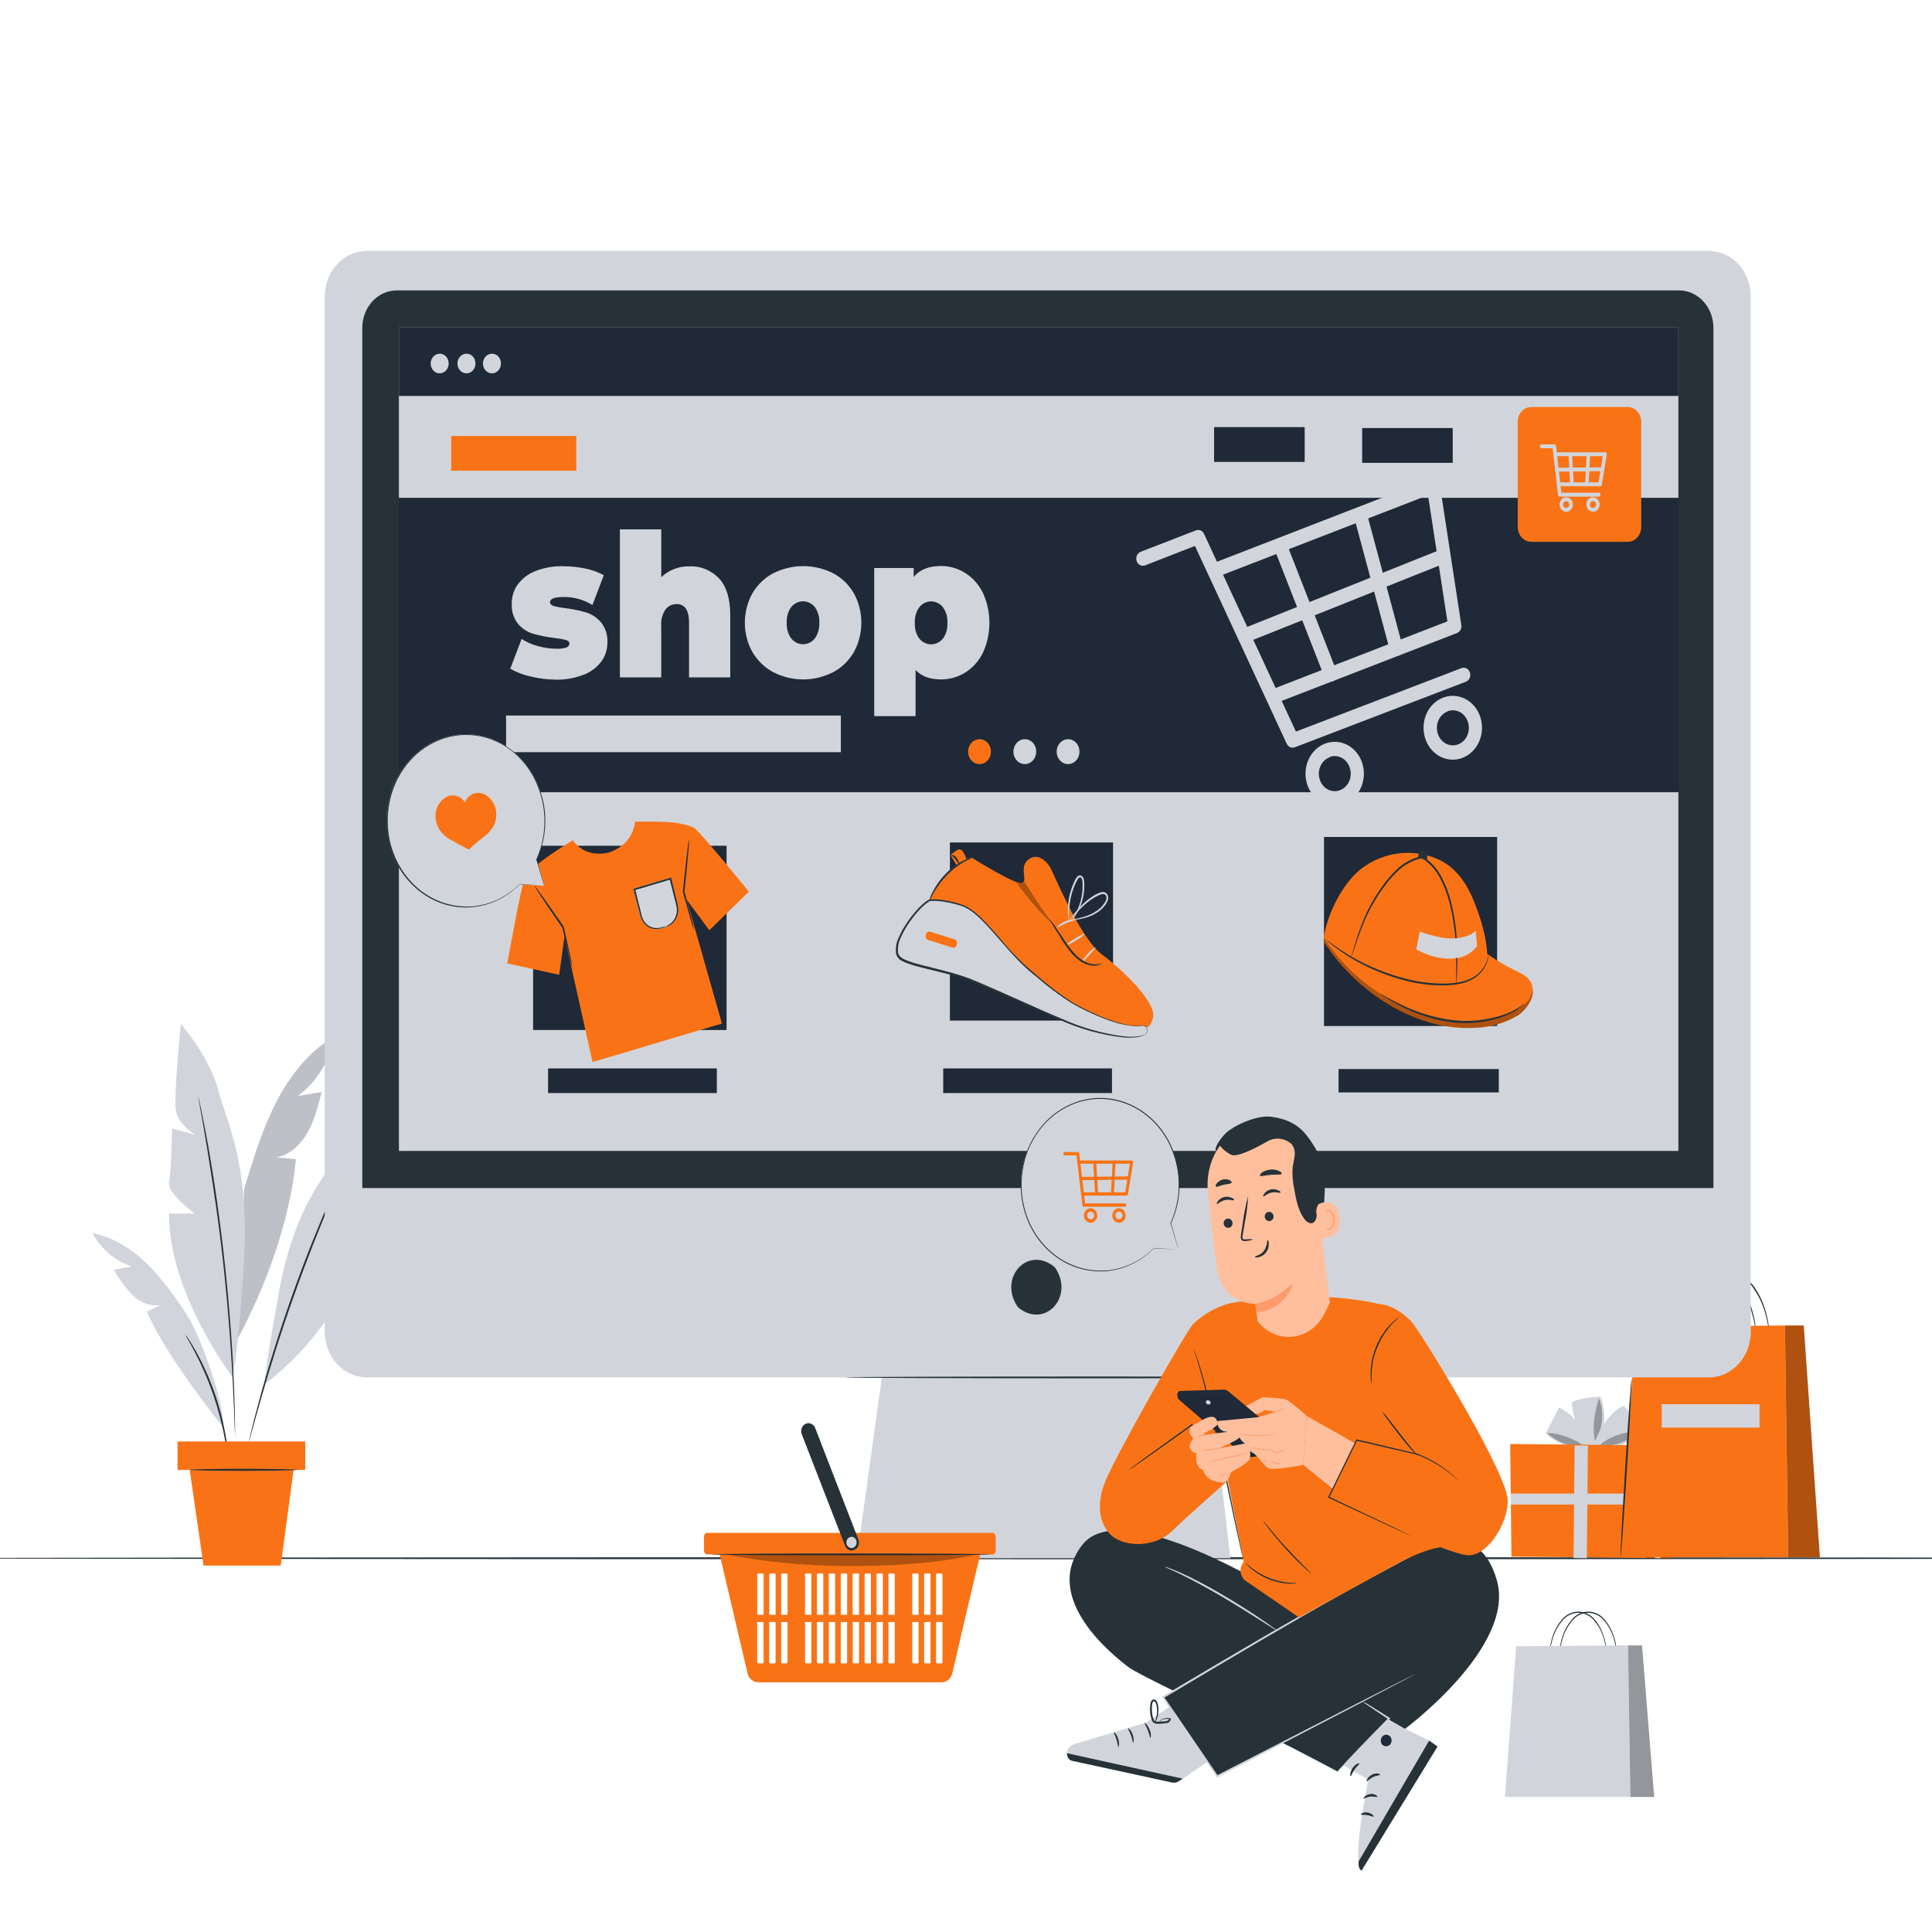 <svg width="500" height="500" viewBox="0 0 500 500" fill="none" xmlns="http://www.w3.org/2000/svg">
<g clip-path="url(#clip0_59_640)">
<path d="M-18.918 403.27C-18.918 403.12 113.802 403.01 277.482 403.01C441.162 403.01 573.918 403.12 573.918 403.27C573.918 403.42 441.226 403.53 277.482 403.53C113.738 403.53 -18.918 403.41 -18.918 403.27Z" fill="#263238"/>
<path d="M86.598 268.26C80.067 271.95 75.048 278.32 71.448 285.32C67.848 292.32 65.521 300.02 63.204 307.65L61.234 347.01C68.837 332.89 74.974 316.29 76.596 300.01L71.53 299.52C74.929 298.96 77.777 296.27 79.582 293.09C81.386 289.91 82.33 286.24 83.246 282.63L77.081 283.63C81.942 280.029 85.349 274.526 86.598 268.26Z" fill="#D1D5DB"/>
<g opacity="0.1">
<path d="M86.598 268.26C80.067 271.95 75.048 278.32 71.448 285.32C67.848 292.32 65.521 300.02 63.204 307.65L61.234 347.01C68.837 332.89 74.974 316.29 76.596 300.01L71.53 299.52C74.929 298.96 77.777 296.27 79.582 293.09C81.386 289.91 82.33 286.24 83.246 282.63L77.081 283.63C81.942 280.029 85.349 274.526 86.598 268.26Z" fill="black"/>
</g>
<path d="M60.08 356.23C60.08 356.23 43.592 334.67 43.766 314.08H50.435C50.435 314.08 43.199 308.88 43.766 305.97C44.334 303.06 44.536 292.03 44.536 292.03L50.627 293.7C50.627 293.7 46.047 291.2 45.489 287.25C44.93 283.3 46.817 265 46.817 265C46.817 265 54.245 273.53 56.535 282.26C58.825 290.99 64.779 301.18 63.057 327.8C61.335 354.42 60.08 356.23 60.08 356.23Z" fill="#D1D5DB"/>
<path d="M68.452 358.27C68.452 358.27 86.333 345.27 90.308 328.67L84.95 327.07C84.95 327.07 91.81 324.62 91.93 322.15C92.049 319.68 94.11 310.76 94.11 310.76L88.879 310.64C88.879 310.64 93.056 309.73 94.302 306.69C95.548 303.65 97.691 288.48 97.691 288.48C97.691 288.48 90.006 293.56 86.424 300.04C82.843 306.52 75.964 313.27 72.052 335.09C68.141 356.91 68.452 358.27 68.452 358.27Z" fill="#D1D5DB"/>
<path d="M51.323 283.8C51.358 283.869 51.383 283.943 51.397 284.02C51.397 284.2 51.488 284.42 51.543 284.69C51.681 285.31 51.855 286.17 52.084 287.24C52.551 289.46 53.164 292.69 53.916 296.69C55.326 304.69 56.993 315.8 58.303 328.15C59.613 340.5 60.309 351.74 60.602 359.88C60.758 363.95 60.831 367.24 60.84 369.52C60.84 370.62 60.84 371.52 60.84 372.14C60.84 372.41 60.84 372.64 60.84 372.82C60.84 373 60.84 373.05 60.84 373.05C60.84 373.05 60.84 372.98 60.84 372.82C60.84 372.66 60.84 372.41 60.84 372.14C60.84 371.5 60.785 370.63 60.74 369.52C60.676 367.25 60.547 363.96 60.346 359.89C59.97 351.77 59.219 340.55 57.909 328.21C56.599 315.87 54.822 304.77 53.531 296.76C52.871 292.76 52.312 289.52 51.9 287.28C51.717 286.2 51.561 285.34 51.452 284.71C51.452 284.44 51.378 284.22 51.351 284.04C51.335 283.961 51.326 283.881 51.323 283.8Z" fill="#263238"/>
<path d="M57.799 369.44C57.799 369.44 42.695 350.73 38.005 339.44L41.54 337.79C40.245 337.944 38.934 337.794 37.696 337.351C36.457 336.908 35.32 336.181 34.359 335.22C32.452 333.285 30.808 331.062 29.477 328.62L34.139 327.75C29.852 326.42 26.201 323.336 23.944 319.14C29.44 320.14 34.432 323.43 38.536 327.55C41.789 330.971 44.745 334.713 47.366 338.73C48.688 340.66 49.838 342.722 50.801 344.89C53.339 350.6 57.799 362.57 57.799 369.44Z" fill="#D1D5DB"/>
<path d="M90.547 299.39C90.463 299.643 90.365 299.89 90.253 300.13L89.337 302.22C88.531 304.02 87.395 306.63 86.012 309.88C83.264 316.37 79.6 325.42 75.982 335.6C72.364 345.78 69.506 355.17 67.555 362C66.575 365.42 65.805 368.19 65.283 370.11L64.67 372.31C64.611 372.571 64.531 372.825 64.431 373.07C64.46 372.806 64.508 372.545 64.578 372.29C64.715 371.73 64.889 370.99 65.109 370.05C65.567 368.12 66.291 365.33 67.234 361.89C69.066 355.03 71.933 345.62 75.543 335.41C79.151 325.2 82.871 316.18 85.71 309.72C87.13 306.49 88.311 303.9 89.163 302.13C89.573 301.27 89.902 300.603 90.153 300.13C90.258 299.868 90.39 299.62 90.547 299.39Z" fill="#263238"/>
<path d="M59.073 377.46C58.955 377.022 58.872 376.574 58.825 376.12C58.697 375.26 58.496 374.02 58.212 372.49C57.468 368.514 56.439 364.609 55.134 360.81C53.817 357.011 52.224 353.332 50.371 349.81C49.656 348.46 49.061 347.38 48.63 346.65C48.391 346.276 48.185 345.878 48.017 345.46C48.307 345.786 48.565 346.145 48.786 346.53C49.262 347.24 49.904 348.29 50.664 349.63C52.61 353.123 54.257 356.806 55.583 360.63C56.899 364.442 57.89 368.379 58.541 372.39C58.78 373.94 58.935 375.19 59.009 376.07C59.077 376.529 59.098 376.995 59.073 377.46Z" fill="#263238"/>
<path d="M79.005 373.05H45.946V380.41H79.005V373.05Z" fill="#F97316"/>
<path d="M49.097 380.42L52.679 405.18H72.648L75.982 380.42H49.097Z" fill="#F97316"/>
<path d="M76.981 380.39C76.981 380.53 70.724 380.65 63.011 380.65C55.299 380.65 49.042 380.53 49.042 380.39C49.042 380.25 55.299 380.13 63.011 380.13C70.724 380.13 76.981 380.27 76.981 380.39Z" fill="#263238"/>
<path d="M414.05 361.42C414.05 361.42 407.354 361.85 406.814 363.12C406.814 363.12 406.731 368.51 411.467 373.93L410.551 376.14V379.73C412.758 375.06 415.222 367.92 415.222 367.92C415.222 367.92 415.305 362.9 414.05 361.42Z" fill="#D1D5DB"/>
<g opacity="0.3">
<path d="M413.812 361.9C413.812 361.9 411.476 368.53 412.896 373.3C412.914 373.3 416.12 367.45 413.812 361.9Z" fill="black"/>
</g>
<path d="M424.346 370.35C424.346 370.35 421.241 363.86 419.949 363.85C419.949 363.85 415.424 365.97 412.841 372.92H410.615C410.064 371.004 409.141 369.24 407.91 367.747C406.679 366.255 405.168 365.069 403.479 364.27C403.479 364.27 400.081 370.96 399.971 370.89C402.061 373.008 404.771 374.248 407.62 374.39C412.42 374.66 419.4 374.18 419.4 374.18C419.4 374.18 423.631 372.2 424.346 370.35Z" fill="#D1D5DB"/>
<g opacity="0.3">
<path d="M409.461 373.8C409.461 373.8 404.441 370.64 400.383 370.93C400.42 370.93 405.082 375.26 409.461 373.8Z" fill="black"/>
</g>
<g opacity="0.3">
<path d="M423.851 370.31C423.851 370.31 417.357 370.71 413.958 374.1C413.958 374.1 420.178 374.89 423.851 370.31Z" fill="black"/>
</g>
<path d="M434.12 374.14L432.343 403.27L391.159 402.85L390.839 373.7L434.12 374.14Z" fill="#F97316"/>
<g opacity="0.3">
<path d="M426.306 374.06L426.059 403.2L432.343 403.27L434.12 374.14L426.306 374.06Z" fill="black"/>
</g>
<path d="M431.024 374.11L429.723 403.24L428.294 403.23L428.55 374.08L431.024 374.11Z" fill="#D1D5DB"/>
<path d="M407.507 374.086L407.24 403.226L410.675 403.263L410.942 374.123L407.507 374.086Z" fill="#D1D5DB"/>
<path d="M433.194 386.54H390.985V389.37H433.194V386.54Z" fill="#D1D5DB"/>
<path d="M454.62 346.26C454.385 344.005 453.958 341.779 453.347 339.61C452.717 337.403 451.731 335.337 450.434 333.51C449.814 332.478 448.969 331.63 447.975 331.041C446.982 330.452 445.87 330.142 444.739 330.137C443.609 330.132 442.495 330.433 441.497 331.013C440.499 331.592 439.648 332.433 439.02 333.46C437.719 335.279 436.726 337.338 436.089 339.54C435.478 341.707 435.046 343.929 434.798 346.18C434.786 346.017 434.786 345.853 434.798 345.69C434.798 345.37 434.798 344.91 434.898 344.31C435.06 342.642 435.367 340.995 435.814 339.39C436.435 337.115 437.431 334.983 438.755 333.1C439.439 332.062 440.331 331.208 441.363 330.602C442.394 329.995 443.538 329.653 444.709 329.6C445.879 329.668 447.02 330.022 448.047 330.637C449.074 331.251 449.962 332.11 450.644 333.15C451.967 335.042 452.958 337.185 453.567 339.47C454.019 341.073 454.326 342.721 454.483 344.39C454.536 344.848 454.567 345.308 454.574 345.77C454.613 345.93 454.628 346.095 454.62 346.26Z" fill="#263238"/>
<path d="M458.045 346.26C457.805 344.006 457.379 341.78 456.772 339.61C456.139 337.405 455.153 335.339 453.859 333.51C453.239 332.478 452.395 331.63 451.401 331.041C450.407 330.452 449.296 330.142 448.165 330.137C447.034 330.132 445.92 330.433 444.922 331.013C443.924 331.592 443.074 332.433 442.446 333.46C441.141 335.279 440.146 337.338 439.506 339.54C438.888 341.705 438.459 343.928 438.223 346.18C438.2 346.018 438.2 345.852 438.223 345.69C438.223 345.37 438.223 344.91 438.315 344.31C438.473 342.641 438.78 340.994 439.231 339.39C439.851 337.115 440.848 334.983 442.171 333.1C442.856 332.062 443.748 331.208 444.779 330.602C445.811 329.995 446.955 329.653 448.125 329.6C449.295 329.668 450.436 330.022 451.463 330.637C452.491 331.251 453.379 332.11 454.061 333.15C455.376 335.047 456.366 337.188 456.983 339.47C457.431 341.074 457.738 342.722 457.899 344.39C457.954 344.99 457.981 345.45 457.991 345.77C458.021 345.931 458.039 346.095 458.045 346.26Z" fill="#263238"/>
<path d="M423.293 343.37L461.948 343.04L462.79 403.01H419.409L423.293 343.37Z" fill="#F97316"/>
<path d="M461.948 343.04H466.803L470.98 403.01H462.791L461.948 343.04Z" fill="#F97316"/>
<path d="M455.362 363.41H430.053V369.47H455.362V363.41Z" fill="#D1D5DB"/>
<g opacity="0.3">
<path d="M461.948 343.04H466.803L470.98 403.01H462.791L461.948 343.04Z" fill="black"/>
</g>
<path d="M419.409 403C419.28 403 419.812 392.63 420.6 379.86C421.387 367.09 422.138 356.74 422.267 356.75C422.395 356.76 421.873 367.12 421.076 379.89C420.279 392.66 419.546 403 419.409 403Z" fill="#263238"/>
<path d="M442.263 64.94H94.888C93.464 64.939 92.054 65.244 90.739 65.838C89.423 66.431 88.227 67.303 87.22 68.401C86.213 69.5 85.414 70.805 84.868 72.24C84.323 73.676 84.043 75.216 84.043 76.77V344.63C84.043 347.77 85.185 350.782 87.219 353.002C89.253 355.223 92.012 356.47 94.888 356.47H228.212L221.745 403.27H318.41L313.015 356.47H442.263C445.139 356.47 447.898 355.223 449.932 353.002C451.966 350.782 453.108 347.77 453.108 344.63V76.77C453.108 75.216 452.828 73.676 452.283 72.24C451.737 70.805 450.938 69.5 449.931 68.401C448.924 67.303 447.728 66.431 446.413 65.838C445.097 65.244 443.687 64.939 442.263 64.94Z" fill="#D1D5DB"/>
<path d="M273.215 328.3C277.942 335.67 270.54 343.75 263.789 338.59C263.559 338.419 263.36 338.201 263.203 337.95C258.495 330.58 265.878 322.52 272.629 327.67C272.857 327.841 273.055 328.054 273.215 328.3Z" fill="#263238"/>
<path d="M102.638 75.16H434.55C435.717 75.16 436.872 75.411 437.95 75.898C439.028 76.386 440.008 77.1 440.833 78.001C441.658 78.902 442.312 79.971 442.759 81.148C443.205 82.325 443.435 83.586 443.435 84.86V307.47H93.761V84.86C93.761 82.289 94.696 79.823 96.361 78.004C98.025 76.186 100.283 75.163 102.638 75.16Z" fill="#263238"/>
<path d="M348.849 356.47C348.849 356.6 319.729 356.71 283.813 356.71C247.897 356.71 218.777 356.6 218.777 356.47C218.777 356.34 247.897 356.24 283.813 356.24C319.729 356.24 348.849 356.35 348.849 356.47Z" fill="#263238"/>
<path d="M434.367 84.76H103.242V297.86H434.367V84.76Z" fill="#D1D5DB"/>
<path d="M434.367 84.76H103.242V102.47H434.367V84.76Z" fill="#1F2937"/>
<path d="M116.112 94C116.126 94.505 116.002 95.004 115.756 95.432C115.509 95.86 115.151 96.198 114.728 96.403C114.304 96.608 113.834 96.669 113.378 96.581C112.922 96.492 112.5 96.256 112.168 95.905C111.835 95.553 111.606 95.1 111.51 94.606C111.414 94.111 111.456 93.596 111.63 93.127C111.803 92.659 112.101 92.257 112.485 91.974C112.869 91.692 113.322 91.54 113.785 91.54C114.086 91.535 114.385 91.594 114.664 91.715C114.944 91.836 115.199 92.015 115.415 92.244C115.631 92.472 115.804 92.745 115.924 93.046C116.043 93.348 116.107 93.672 116.112 94Z" fill="#D1D5DB"/>
<path d="M123.046 94C123.061 94.505 122.937 95.004 122.69 95.432C122.443 95.86 122.085 96.198 121.662 96.403C121.238 96.608 120.768 96.669 120.312 96.581C119.856 96.492 119.435 96.256 119.102 95.905C118.769 95.553 118.54 95.1 118.444 94.606C118.348 94.111 118.39 93.596 118.564 93.127C118.737 92.659 119.035 92.257 119.419 91.974C119.803 91.692 120.256 91.54 120.719 91.54C121.02 91.535 121.319 91.594 121.598 91.715C121.878 91.836 122.133 92.015 122.349 92.244C122.565 92.472 122.738 92.745 122.858 93.046C122.977 93.348 123.041 93.672 123.046 94Z" fill="#D1D5DB"/>
<path d="M129.641 94C129.656 94.505 129.532 95.004 129.285 95.432C129.039 95.86 128.68 96.198 128.257 96.403C127.833 96.608 127.363 96.669 126.907 96.581C126.451 96.492 126.03 96.256 125.697 95.905C125.364 95.553 125.135 95.1 125.039 94.606C124.944 94.111 124.985 93.596 125.159 93.127C125.333 92.659 125.631 92.257 126.015 91.974C126.399 91.692 126.851 91.54 127.315 91.54C127.615 91.535 127.914 91.594 128.194 91.715C128.473 91.836 128.729 92.015 128.945 92.244C129.161 92.472 129.333 92.745 129.453 93.046C129.572 93.348 129.636 93.672 129.641 94Z" fill="#D1D5DB"/>
<path d="M434.431 128.84H103.178V205.03H434.431V128.84Z" fill="#1F2937"/>
<path d="M149.143 112.82H116.771V121.82H149.143V112.82Z" fill="#F97316"/>
<path d="M375.963 110.78H352.522V119.78H375.963V110.78Z" fill="#1F2937"/>
<path d="M337.646 110.54H314.206V119.54H337.646V110.54Z" fill="#1F2937"/>
<path d="M256.443 194.42C256.463 195.061 256.307 195.695 255.995 196.239C255.683 196.783 255.229 197.213 254.692 197.473C254.154 197.734 253.558 197.813 252.979 197.7C252.4 197.588 251.865 197.289 251.443 196.843C251.021 196.396 250.73 195.822 250.609 195.194C250.488 194.565 250.542 193.912 250.763 193.318C250.984 192.723 251.363 192.214 251.852 191.856C252.34 191.499 252.915 191.308 253.503 191.31C253.883 191.303 254.261 191.379 254.614 191.531C254.968 191.684 255.29 191.911 255.563 192.2C255.836 192.489 256.054 192.834 256.205 193.214C256.356 193.595 256.437 194.005 256.443 194.42Z" fill="#F97316"/>
<path d="M268.168 194.42C268.188 195.061 268.032 195.695 267.72 196.239C267.408 196.783 266.954 197.213 266.417 197.473C265.879 197.734 265.283 197.813 264.704 197.7C264.125 197.588 263.59 197.289 263.168 196.843C262.745 196.396 262.455 195.822 262.334 195.194C262.213 194.565 262.266 193.912 262.488 193.318C262.709 192.723 263.088 192.214 263.576 191.856C264.065 191.499 264.64 191.308 265.227 191.31C265.608 191.303 265.985 191.379 266.339 191.531C266.692 191.684 267.015 191.911 267.288 192.2C267.561 192.489 267.779 192.834 267.93 193.214C268.081 193.595 268.162 194.005 268.168 194.42Z" fill="#D1D5DB"/>
<path d="M279.361 194.42C279.382 195.061 279.226 195.695 278.913 196.239C278.601 196.783 278.148 197.213 277.61 197.473C277.073 197.734 276.476 197.813 275.897 197.7C275.318 197.588 274.784 197.289 274.361 196.843C273.939 196.396 273.649 195.822 273.527 195.194C273.406 194.565 273.46 193.912 273.681 193.318C273.903 192.723 274.282 192.214 274.77 191.856C275.258 191.499 275.833 191.308 276.421 191.31C276.801 191.303 277.179 191.379 277.532 191.531C277.886 191.684 278.208 191.911 278.481 192.2C278.754 192.489 278.973 192.834 279.124 193.214C279.275 193.595 279.355 194.005 279.361 194.42Z" fill="#D1D5DB"/>
<path d="M217.614 185.18H130.969V194.66H217.614V185.18Z" fill="#D1D5DB"/>
<path d="M188.036 218.88H137.968V266.56H188.036V218.88Z" fill="#1F2937"/>
<path d="M288.054 218.03H245.836V264.12H288.054V218.03Z" fill="#1F2937"/>
<path d="M387.459 216.61H342.648V265.53H387.459V216.61Z" fill="#1F2937"/>
<path d="M193.798 230.76C193.798 230.76 181.249 215.27 179.664 214.28C178.57 213.738 177.41 213.371 176.22 213.19C175.531 213.029 174.834 212.919 174.131 212.86H173.994C170.147 212.49 164.321 212.67 164.321 212.67C164.321 212.67 164.22 218.26 157.689 220.61C150.975 222.21 148.282 217.44 148.282 217.44C148.282 217.44 143.18 220.51 140.038 222.96L139.919 223.05C139.34 223.489 138.789 223.97 138.27 224.49C137.326 225.304 136.496 226.264 135.806 227.34C134.89 229.07 131.29 249.34 131.29 249.34L144.728 252.28L146.093 242.28L153.347 274.86L169.313 270.11L170.669 269.7L186.827 264.89L177.75 232.89L183.575 240.75L193.798 230.76Z" fill="#F97316"/>
<path d="M148.099 250.3C147.757 249.346 147.478 248.367 147.265 247.37C146.807 245.54 146.193 242.97 145.516 240.08L145.561 240.16L144.774 239.03C142.942 236.37 141.302 233.95 140.139 232.19C139.562 231.31 139.094 230.59 138.783 230.08C138.599 229.832 138.445 229.56 138.325 229.27C138.551 229.469 138.752 229.702 138.92 229.96C139.278 230.43 139.781 231.12 140.395 231.96C141.632 233.67 143.308 236.05 145.14 238.7L145.919 239.85C146.578 242.76 147.137 245.33 147.522 247.19C147.789 248.208 147.982 249.248 148.099 250.3Z" fill="#263238"/>
<path d="M179.664 240.89C179.293 239.957 178.986 238.994 178.748 238.01C178.217 236.2 177.502 233.66 176.714 230.8V230.7C176.769 230.25 176.815 229.77 176.861 229.28C177.209 225.98 177.548 223 177.777 220.84C177.905 219.76 178.024 218.84 178.116 218.29C178.143 217.973 178.205 217.661 178.299 217.36C178.342 217.675 178.342 217.995 178.299 218.31C178.299 218.92 178.198 219.8 178.107 220.88C177.923 223.05 177.64 226.04 177.291 229.34C177.246 229.83 177.191 230.34 177.145 230.76V230.66C177.914 233.53 178.574 236.08 179.032 237.91C179.309 238.885 179.52 239.881 179.664 240.89Z" fill="#263238"/>
<path d="M163.889 230L173.614 227.12L175.293 233.876C175.607 235.14 175.448 236.489 174.852 237.626C174.255 238.762 173.269 239.594 172.111 239.937L171.12 240.23C169.962 240.573 168.727 240.4 167.685 239.748C166.644 239.097 165.883 238.02 165.568 236.756L163.889 230Z" fill="#D1D5DB"/>
<path d="M169.936 240.38C168.938 240.373 167.97 240.011 167.178 239.349C166.386 238.686 165.814 237.76 165.548 236.71L163.872 230L173.6 227.12L175.276 233.84C175.585 235.113 175.422 236.467 174.822 237.609C174.221 238.751 173.233 239.589 172.07 239.94L171.154 240.22C170.757 240.334 170.347 240.388 169.936 240.38ZM163.927 230L165.594 236.71C165.907 237.961 166.661 239.027 167.69 239.675C168.719 240.322 169.941 240.501 171.09 240.17L172.052 239.88C173.198 239.538 174.174 238.716 174.768 237.592C175.361 236.468 175.524 235.134 175.221 233.88L173.554 227.17L163.927 230Z" fill="#263238"/>
<path d="M172.336 239.73C172.336 239.73 172.666 239.6 173.197 239.27C173.84 238.858 174.365 238.26 174.715 237.541C175.064 236.822 175.224 236.012 175.175 235.2C175.064 234.42 174.895 233.651 174.672 232.9C174.241 231.24 173.756 229.41 173.27 227.44L173.536 227.61L168.168 229.22L164.229 230.38L164.385 230.08C164.916 232.26 165.42 234.29 165.869 236.14C165.988 236.6 166.08 237.06 166.217 237.45C166.407 237.99 166.697 238.482 167.069 238.895C167.441 239.308 167.887 239.633 168.379 239.85C169.3 240.25 170.318 240.292 171.264 239.97C171.614 239.854 171.973 239.773 172.336 239.73C172.004 239.901 171.657 240.035 171.301 240.13C170.324 240.531 169.246 240.531 168.269 240.13C167.742 239.902 167.263 239.56 166.86 239.126C166.457 238.691 166.139 238.172 165.924 237.6C165.772 237.158 165.644 236.707 165.539 236.25C165.072 234.41 164.55 232.38 164 230.25L163.945 230.02L164.156 229.95L168.095 228.78L173.472 227.19L173.682 227.12L173.737 227.36C174.223 229.36 174.653 231.17 175.075 232.84C175.3 233.616 175.46 234.412 175.551 235.22C175.572 235.939 175.444 236.653 175.175 237.31C174.803 238.228 174.157 238.982 173.343 239.45C173.128 239.57 172.9 239.664 172.666 239.73C172.464 239.73 172.382 239.75 172.336 239.73Z" fill="#263238"/>
<path d="M185.517 276.51H141.842V282.88H185.517V276.51Z" fill="#1F2937"/>
<path d="M287.779 276.51H244.104V282.88H287.779V276.51Z" fill="#1F2937"/>
<path d="M387.889 276.67H346.422V282.72H387.889V276.67Z" fill="#1F2937"/>
<path d="M396.6 255.78C396.078 253.78 393.706 253.78 391.974 252.93C387.604 250.835 383.522 248.085 379.847 244.76L342.712 242L342.574 243.63C351.038 257 366.711 266.81 381.578 266C385.578 265.919 389.501 264.78 393.009 262.68C394.924 261.37 397.223 258.16 396.6 255.78Z" fill="#F97316"/>
<g opacity="0.3">
<path d="M396.6 255.78C396.078 253.78 393.706 253.78 391.974 252.93C387.604 250.835 383.522 248.085 379.847 244.76L342.712 242L342.574 243.63C351.038 257 366.711 266.81 381.578 266C385.578 265.919 389.501 264.78 393.009 262.68C394.924 261.37 397.223 258.16 396.6 255.78Z" fill="black"/>
</g>
<path d="M381.834 234.21C380.002 229.41 377.373 224.9 372.482 222.51C369.425 221.111 366.109 220.517 362.802 220.776C359.495 221.035 356.291 222.139 353.448 224C347.897 227.53 343.518 236.3 342.584 242.61C355.344 255.33 380.836 257.61 384.821 249.76C385.306 244.8 383.694 239 381.834 234.21Z" fill="#F97316"/>
<path d="M396.481 255C395.959 253 393.971 252 392.24 251.21C387.87 249.113 383.789 246.363 380.112 243.04L342.556 242.57C351.047 255.92 366.949 265.09 381.816 264.23C385.819 264.182 389.751 263.073 393.275 261C395.217 259.69 397.104 257.42 396.481 255Z" fill="#F97316"/>
<path d="M385.233 247.16C385.24 247.335 385.225 247.51 385.187 247.68C385.095 248.182 384.963 248.673 384.793 249.15C384.123 250.91 382.911 252.36 381.367 253.25C380.318 253.864 379.191 254.305 378.024 254.56C377.376 254.7 376.721 254.804 376.064 254.87C375.386 254.95 374.69 255.01 373.975 255.02C370.866 255.076 367.762 254.741 364.723 254.02C359.206 252.749 353.901 250.557 348.996 247.52C347.522 246.599 346.091 245.597 344.709 244.52L343.61 243.59C343.479 243.489 343.359 243.371 343.252 243.24C343.403 243.306 343.544 243.393 343.674 243.5L344.819 244.35C345.817 245.08 347.292 246.08 349.161 247.23C354.077 250.143 359.353 252.268 364.824 253.54C367.834 254.246 370.906 254.582 373.984 254.54C374.673 254.538 375.361 254.494 376.045 254.41C376.69 254.358 377.333 254.268 377.969 254.14C379.106 253.909 380.207 253.501 381.239 252.93C382.741 252.1 383.942 250.739 384.646 249.07C384.871 248.444 385.067 247.807 385.233 247.16Z" fill="#263238"/>
<path d="M376.86 254.55C376.846 254.314 376.846 254.076 376.86 253.84C376.86 253.32 376.86 252.653 376.86 251.84C376.924 250.07 376.86 247.5 376.741 244.35C376.549 240.655 375.99 236.993 375.074 233.43C374.52 231.341 373.749 229.328 372.775 227.43C371.749 225.4 370.276 223.682 368.488 222.43C368.289 222.299 368.081 222.185 367.865 222.09H367.993C365.945 222.532 364.017 223.483 362.36 224.87C360.843 226.21 359.472 227.737 358.275 229.42C356.168 232.206 354.406 235.282 353.035 238.57C351.854 241.37 351.102 243.73 350.544 245.35L349.893 247.21C349.829 247.428 349.746 247.639 349.646 247.84C349.676 247.61 349.731 247.385 349.811 247.17C349.948 246.69 350.141 246.06 350.37 245.28C350.873 243.65 351.579 241.28 352.724 238.42C354.069 235.078 355.823 231.95 357.936 229.12C359.143 227.397 360.533 225.836 362.076 224.47C363.784 223.029 365.775 222.04 367.893 221.58H367.966H368.021C368.266 221.679 368.502 221.803 368.726 221.95C370.585 223.254 372.115 225.045 373.178 227.16C374.166 229.095 374.944 231.148 375.496 233.28C376.397 236.871 376.929 240.56 377.08 244.28C377.2 246.788 377.2 249.302 377.08 251.81C377.034 252.65 376.998 253.33 376.961 253.81C376.957 254.06 376.923 254.309 376.86 254.55Z" fill="#263238"/>
<path d="M368.282 220.257L368.535 220.304C368.808 220.356 369.051 220.524 369.21 220.771C369.37 221.018 369.433 221.324 369.386 221.622L369.247 222.499L366.963 222.068L367.102 221.191C367.148 220.898 367.298 220.636 367.518 220.462C367.738 220.287 368.013 220.214 368.282 220.257Z" fill="#263238"/>
<path d="M367.444 241.08L366.528 245.69C366.528 245.69 372.107 249.01 377.355 247.87C379.271 247.555 381.017 246.488 382.265 244.87L381.908 240.87C381.908 240.87 380.415 242.74 375.908 242.87C372.555 243 367.444 241.08 367.444 241.08Z" fill="#D1D5DB"/>
<path d="M394.75 259.58C394.75 259.58 394.668 259.7 394.466 259.89C394.179 260.178 393.873 260.442 393.55 260.68C392.372 261.577 391.091 262.3 389.739 262.83C385.258 264.544 380.481 265.135 375.761 264.56C371.066 263.943 366.498 262.48 362.241 260.23C360.611 259.38 359.328 258.62 358.458 258.06C358.018 257.79 357.689 257.56 357.46 257.41C357.339 257.34 357.228 257.253 357.13 257.15C357.618 257.355 358.089 257.602 358.541 257.89C359.457 258.39 360.739 259.1 362.388 259.89C366.642 262.01 371.172 263.397 375.816 264C380.466 264.556 385.171 264.027 389.62 262.45C391.443 261.756 393.17 260.79 394.75 259.58Z" fill="#263238"/>
<path d="M240.486 233C240.486 233 245.479 222.71 251.542 222C251.542 222 262.727 229 264.44 228.55C266.153 228.1 263.661 224.55 266.015 222.55C268.369 220.55 270.733 222.79 271.694 224.33C272.656 225.87 279.398 242.68 285.105 246.96C290.811 251.24 299.761 259.82 298.332 263.68C297.251 266.56 297.535 265.51 292.478 266.55C287.422 267.59 270.678 258.78 265.282 252.79C256.809 243.48 246.046 233.53 240.486 233Z" fill="#F97316"/>
<path d="M296.298 267.76C296.533 267.618 296.715 267.391 296.812 267.117C296.909 266.844 296.914 266.542 296.828 266.265C296.742 265.987 296.569 265.752 296.34 265.599C296.111 265.446 295.84 265.387 295.575 265.43C295.273 265.495 294.966 265.532 294.659 265.54C291.233 265.66 286.827 264.23 281.358 261.64C275.89 259.05 273.902 257.34 266.977 251.64C260.052 245.94 254.327 236 248.877 234.3C246.253 233.377 243.508 232.938 240.752 233C240.58 233.011 240.412 233.069 240.266 233.17C236.474 235.66 229.467 245.53 233.103 248.17C235.622 249.98 244.343 251.17 250.507 253.47C256.672 255.77 270.174 262.28 277.841 265.18C285.508 268.08 293.312 269.38 296.252 267.84L296.298 267.76Z" fill="#D1D5DB"/>
<path d="M296.298 267.76C296.19 267.845 296.069 267.909 295.941 267.95C295.587 268.115 295.219 268.239 294.842 268.32C293.382 268.577 291.897 268.62 290.427 268.45C285.023 267.806 279.727 266.348 274.69 264.12C268.278 261.51 260.766 257.96 252.312 254.43C248.098 252.6 243.427 251.63 238.618 250.43C237.418 250.11 236.199 249.79 234.999 249.36C234.366 249.151 233.753 248.876 233.167 248.54C232.856 248.368 232.583 248.124 232.366 247.825C232.15 247.526 231.995 247.18 231.912 246.81C231.72 245.354 231.968 243.869 232.618 242.58C233.182 241.282 233.863 240.05 234.651 238.9C235.422 237.74 236.27 236.644 237.189 235.62C238.087 234.573 239.106 233.659 240.221 232.9C240.553 232.777 240.905 232.726 241.256 232.75C241.576 232.75 241.897 232.75 242.172 232.75C242.813 232.75 243.445 232.85 244.077 232.94C245.312 233.125 246.536 233.392 247.741 233.74C248.958 234.036 250.122 234.549 251.185 235.26C252.208 235.976 253.173 236.786 254.071 237.68C255.848 239.42 257.423 241.29 258.989 243.08C261.862 246.591 265.054 249.774 268.516 252.58C271.405 255.139 274.467 257.455 277.676 259.51C283.758 262.88 289.062 264.94 292.863 265.37C293.7 265.475 294.545 265.475 295.382 265.37C295.555 265.323 295.735 265.314 295.911 265.343C296.087 265.372 296.256 265.439 296.408 265.54C296.652 265.73 296.825 266.011 296.894 266.33C296.948 266.538 296.95 266.758 296.9 266.967C296.85 267.177 296.75 267.367 296.61 267.52C296.54 267.597 296.46 267.661 296.371 267.71H296.28C296.384 267.628 296.482 267.538 296.573 267.44C296.699 267.291 296.787 267.107 296.827 266.909C296.867 266.71 296.859 266.504 296.802 266.31C296.73 266.025 296.568 265.777 296.344 265.61C296.066 265.438 295.737 265.391 295.428 265.48C294.576 265.597 293.715 265.597 292.863 265.48C290.537 265.197 288.252 264.606 286.057 263.72C283.135 262.608 280.288 261.271 277.538 259.72C274.285 257.685 271.182 255.374 268.259 252.81C266.561 251.479 264.948 250.022 263.432 248.45C261.866 246.84 260.336 245.09 258.779 243.29C257.222 241.49 255.628 239.65 253.878 237.93C252.999 237.06 252.055 236.27 251.057 235.57C250.032 234.883 248.908 234.389 247.732 234.11C246.526 233.772 245.302 233.511 244.068 233.33C243.454 233.24 242.831 233.18 242.236 233.15C241.924 233.15 241.613 233.15 241.32 233.15C241.036 233.126 240.75 233.16 240.477 233.25C239.416 233.985 238.444 234.861 237.583 235.86C236.684 236.868 235.851 237.944 235.091 239.08C234.324 240.207 233.658 241.413 233.103 242.68C232.51 243.864 232.273 245.221 232.425 246.56C232.673 247.86 234.028 248.3 235.173 248.75C236.318 249.2 237.555 249.5 238.755 249.81C243.537 251.05 248.254 252.04 252.495 253.89C260.968 257.46 268.443 261.03 274.845 263.68C279.847 265.93 285.103 267.437 290.472 268.16C291.929 268.358 293.403 268.358 294.86 268.16C295.234 268.089 295.602 267.982 295.959 267.84L296.298 267.76Z" fill="#263238"/>
<path d="M278.409 238C278.409 238.15 277.236 238.35 275.881 238.93C274.525 239.51 273.527 240.22 273.444 240.1C274.03 239.311 274.823 238.735 275.716 238.45C276.548 237.996 277.49 237.839 278.409 238Z" fill="#D1D5DB"/>
<path d="M280.809 241.61C280.149 242.321 279.38 242.9 278.537 243.32C277.771 243.89 276.922 244.316 276.027 244.58C276.689 243.872 277.457 243.293 278.299 242.87C279.066 242.302 279.914 241.876 280.809 241.61Z" fill="#D1D5DB"/>
<path d="M283.52 245.21C283.603 245.33 282.851 246.14 281.935 247.13C281.019 248.12 280.25 248.91 280.149 248.82C280.048 248.73 280.662 247.76 281.596 246.75C282.531 245.74 283.438 245.1 283.52 245.21Z" fill="#D1D5DB"/>
<path d="M247.027 243.097L240.777 241.132C240.291 240.98 239.784 241.286 239.644 241.817L239.588 242.028C239.448 242.559 239.729 243.113 240.215 243.266L246.465 245.23C246.951 245.383 247.458 245.076 247.598 244.546L247.654 244.334C247.794 243.803 247.513 243.249 247.027 243.097Z" fill="#F97316"/>
<path d="M250.196 222.87C250.059 222.021 249.746 221.217 249.28 220.52C249.102 220.179 248.81 219.928 248.465 219.82C248.08 219.804 247.703 219.939 247.402 220.2L246.532 220.8C246.349 220.93 246.147 221.08 246.129 221.31C246.129 221.485 246.184 221.654 246.285 221.79L247.558 223.93" fill="#F97316"/>
<path d="M251.542 222.06C251.542 222.15 250.727 222.41 249.481 223.06C247.874 223.974 246.391 225.129 245.075 226.49C243.757 227.854 242.6 229.392 241.631 231.07C240.899 232.36 240.541 233.23 240.468 233.2C240.638 232.379 240.932 231.595 241.338 230.88C242.242 229.108 243.395 227.502 244.755 226.12C246.089 224.707 247.639 223.56 249.335 222.73C250.025 222.356 250.774 222.128 251.542 222.06Z" fill="#263238"/>
<path d="M248.162 223.65C248.025 223.65 247.805 223.01 247.246 222.38C246.688 221.75 246.166 221.38 246.211 221.26C246.257 221.14 247.008 221.26 247.613 222.04C248.217 222.82 248.291 223.64 248.162 223.65Z" fill="#263238"/>
<g opacity="0.3">
<path d="M264.953 228.17C265.081 227.71 269.963 236.47 273.261 239.88C269.597 236.93 265.823 232.16 262.938 228.3C262.938 228.3 264.66 229.23 264.953 228.17Z" fill="black"/>
</g>
<path d="M285.187 249.34C284.993 249.511 284.763 249.627 284.518 249.68C283.866 249.894 283.18 249.958 282.503 249.87C281.501 249.74 280.536 249.379 279.673 248.81C278.642 248.103 277.715 247.23 276.925 246.22C276.503 245.69 276.109 245.15 275.743 244.63C275.377 244.11 275.065 243.63 274.745 243.08L273.096 240.44C272.551 239.651 272.069 238.811 271.658 237.93C272.289 238.637 272.862 239.403 273.371 240.22C273.893 241 274.479 241.86 275.12 242.79L276.137 244.32C276.503 244.83 276.897 245.32 277.309 245.87C278.073 246.847 278.961 247.699 279.948 248.4C280.753 248.958 281.653 249.332 282.595 249.5C283.461 249.614 284.338 249.56 285.187 249.34Z" fill="#263238"/>
<path d="M276.687 238.38C276.569 238.061 276.501 237.723 276.485 237.38C276.371 236.465 276.341 235.541 276.394 234.62C276.465 233.259 276.699 231.915 277.09 230.62C277.313 229.846 277.595 229.093 277.932 228.37C278.104 227.978 278.296 227.597 278.509 227.23C278.64 227.022 278.805 226.843 278.995 226.7C279.107 226.62 279.234 226.567 279.367 226.546C279.5 226.526 279.636 226.537 279.764 226.58C279.984 226.694 280.173 226.869 280.31 227.089C280.447 227.309 280.527 227.565 280.543 227.83C280.598 228.261 280.623 228.695 280.616 229.13C280.627 229.944 280.566 230.758 280.433 231.56C280.207 232.915 279.79 234.224 279.196 235.44C278.801 236.259 278.318 237.024 277.758 237.72C277.574 237.99 277.347 238.224 277.09 238.41C277.767 237.415 278.38 236.369 278.922 235.28C279.454 234.078 279.825 232.798 280.021 231.48C280.143 230.707 280.195 229.924 280.177 229.14C280.18 228.732 280.156 228.324 280.103 227.92C280.048 227.54 279.883 227.15 279.645 227.07C279.407 226.99 279.132 227.2 278.931 227.53C278.726 227.875 278.54 228.232 278.372 228.6C278.044 229.301 277.763 230.026 277.529 230.77C277.134 232.036 276.876 233.348 276.76 234.68C276.531 237 276.76 238.37 276.687 238.38Z" fill="#D1D5DB"/>
<path d="M276.76 238.17C276.913 237.863 277.104 237.58 277.328 237.33C277.722 236.82 278.299 236.08 279.068 235.22C279.959 234.194 280.948 233.275 282.018 232.48C282.655 232.006 283.333 231.601 284.042 231.27C284.426 231.065 284.837 230.93 285.26 230.87C285.507 230.83 285.759 230.864 285.99 230.968C286.22 231.072 286.421 231.242 286.57 231.46C286.696 231.688 286.772 231.944 286.794 232.209C286.817 232.474 286.784 232.741 286.699 232.99C286.548 233.426 286.331 233.832 286.057 234.19C285.563 234.856 284.98 235.435 284.326 235.91C283.229 236.682 282.017 237.24 280.745 237.56C279.9 237.788 279.044 237.958 278.18 238.07C277.879 238.138 277.571 238.165 277.264 238.15C277.264 238.05 278.601 237.83 280.69 237.21C281.907 236.845 283.063 236.271 284.115 235.51C284.72 235.056 285.261 234.506 285.718 233.88C286.195 233.25 286.589 232.4 286.204 231.75C286.102 231.611 285.967 231.504 285.814 231.44C285.661 231.377 285.495 231.36 285.334 231.39C284.961 231.442 284.599 231.56 284.262 231.74C283.576 232.055 282.917 232.437 282.293 232.88C281.24 233.652 280.25 234.522 279.334 235.48C277.676 237.13 276.76 238.23 276.76 238.17Z" fill="#D1D5DB"/>
<path d="M421.231 105.33H396.307C394.364 105.33 392.79 107.049 392.79 109.17V136.38C392.79 138.501 394.364 140.22 396.307 140.22H421.231C423.174 140.22 424.749 138.501 424.749 136.38V109.17C424.749 107.049 423.174 105.33 421.231 105.33Z" fill="#F97316"/>
<path d="M414.096 125.82H403.534C403.414 125.817 403.299 125.764 403.213 125.671C403.128 125.577 403.079 125.452 403.076 125.32C403.076 125.187 403.125 125.06 403.211 124.966C403.296 124.873 403.413 124.82 403.534 124.82H413.711L414.81 118.05H402.545C402.424 118.05 402.307 117.997 402.221 117.904C402.135 117.81 402.087 117.683 402.087 117.55C402.087 117.417 402.135 117.29 402.221 117.196C402.307 117.103 402.424 117.05 402.545 117.05H415.369C415.436 117.049 415.503 117.064 415.564 117.093C415.626 117.123 415.681 117.166 415.726 117.22C415.768 117.277 415.797 117.343 415.813 117.414C415.829 117.485 415.83 117.558 415.818 117.63L414.563 125.41C414.543 125.528 414.485 125.635 414.399 125.71C414.314 125.785 414.206 125.824 414.096 125.82Z" fill="#D1D5DB"/>
<path d="M413.748 128.54H403.672C403.561 128.538 403.454 128.493 403.372 128.412C403.289 128.331 403.236 128.22 403.223 128.1L401.821 116H398.991C398.869 116 398.753 115.947 398.667 115.854C398.581 115.76 398.533 115.633 398.533 115.5C398.533 115.367 398.581 115.24 398.667 115.146C398.753 115.053 398.869 115 398.991 115H402.252C402.364 114.997 402.472 115.039 402.557 115.118C402.642 115.198 402.696 115.309 402.71 115.43L404.084 127.5H413.739C413.86 127.5 413.977 127.553 414.062 127.646C414.148 127.74 414.197 127.867 414.197 128C414.2 128.068 414.192 128.136 414.171 128.2C414.15 128.264 414.118 128.323 414.076 128.373C414.034 128.423 413.984 128.464 413.927 128.493C413.871 128.521 413.81 128.537 413.748 128.54Z" fill="#D1D5DB"/>
<path d="M405.33 132.44C404.99 132.44 404.659 132.33 404.377 132.124C404.095 131.918 403.876 131.626 403.746 131.283C403.617 130.941 403.583 130.564 403.65 130.201C403.717 129.838 403.881 129.505 404.122 129.244C404.362 128.983 404.668 128.806 405.001 128.735C405.334 128.664 405.679 128.702 405.991 128.845C406.304 128.988 406.571 129.229 406.758 129.538C406.945 129.847 407.044 130.21 407.043 130.58C407.043 130.825 406.998 131.068 406.912 131.294C406.826 131.52 406.699 131.726 406.54 131.899C406.381 132.072 406.192 132.208 405.984 132.301C405.777 132.394 405.554 132.441 405.33 132.44ZM405.33 129.71C405.172 129.71 405.018 129.761 404.887 129.857C404.756 129.952 404.654 130.088 404.593 130.247C404.533 130.406 404.517 130.581 404.548 130.75C404.579 130.918 404.655 131.073 404.766 131.195C404.878 131.317 405.02 131.4 405.174 131.433C405.329 131.467 405.489 131.45 405.635 131.384C405.78 131.318 405.905 131.206 405.992 131.063C406.08 130.92 406.127 130.752 406.127 130.58C406.128 130.465 406.108 130.352 406.068 130.245C406.029 130.139 405.97 130.043 405.896 129.962C405.822 129.881 405.733 129.817 405.636 129.773C405.539 129.73 405.435 129.709 405.33 129.71Z" fill="#D1D5DB"/>
<path d="M412.273 132.44C411.934 132.442 411.601 132.334 411.318 132.129C411.035 131.924 410.814 131.632 410.683 131.29C410.552 130.948 410.518 130.571 410.583 130.208C410.649 129.844 410.813 129.51 411.053 129.248C411.293 128.986 411.599 128.807 411.932 128.735C412.265 128.664 412.61 128.701 412.924 128.844C413.237 128.987 413.504 129.228 413.692 129.537C413.88 129.846 413.979 130.209 413.977 130.58C413.974 131.072 413.794 131.544 413.475 131.892C413.156 132.24 412.724 132.437 412.273 132.44ZM412.273 129.71C412.115 129.708 411.96 129.757 411.828 129.852C411.696 129.946 411.592 130.081 411.53 130.24C411.469 130.399 411.452 130.574 411.481 130.743C411.511 130.913 411.586 131.069 411.697 131.191C411.808 131.314 411.95 131.398 412.105 131.432C412.26 131.467 412.421 131.45 412.567 131.385C412.713 131.319 412.838 131.208 412.926 131.064C413.014 130.921 413.061 130.752 413.061 130.58C413.061 130.351 412.978 130.131 412.831 129.968C412.683 129.805 412.483 129.713 412.273 129.71Z" fill="#D1D5DB"/>
<path d="M406.832 125.82C406.716 125.818 406.604 125.769 406.52 125.682C406.435 125.595 406.383 125.477 406.374 125.35L405.943 117.83C405.94 117.764 405.948 117.698 405.968 117.636C405.987 117.574 406.018 117.517 406.058 117.467C406.098 117.418 406.146 117.378 406.201 117.349C406.255 117.321 406.314 117.304 406.374 117.3C406.434 117.295 406.495 117.303 406.553 117.323C406.61 117.344 406.663 117.378 406.709 117.422C406.754 117.466 406.791 117.519 406.817 117.579C406.843 117.639 406.857 117.704 406.859 117.77L407.29 125.29C407.294 125.356 407.286 125.422 407.266 125.484C407.246 125.546 407.216 125.603 407.176 125.653C407.136 125.702 407.087 125.742 407.033 125.771C406.979 125.799 406.92 125.816 406.859 125.82H406.832Z" fill="#D1D5DB"/>
<path d="M410.661 125.82C410.601 125.816 410.542 125.799 410.488 125.771C410.433 125.742 410.385 125.702 410.345 125.652C410.305 125.603 410.274 125.546 410.254 125.484C410.235 125.421 410.227 125.356 410.23 125.29L410.615 117.77C410.616 117.704 410.63 117.639 410.654 117.58C410.679 117.52 410.715 117.466 410.76 117.422C410.805 117.378 410.857 117.344 410.914 117.323C410.971 117.302 411.031 117.294 411.091 117.3C411.151 117.302 411.21 117.318 411.264 117.346C411.318 117.373 411.367 117.413 411.407 117.461C411.447 117.509 411.478 117.566 411.498 117.628C411.517 117.689 411.526 117.755 411.522 117.82L411.137 125.35C411.135 125.415 411.121 125.479 411.095 125.538C411.07 125.598 411.034 125.651 410.99 125.694C410.945 125.738 410.893 125.772 410.837 125.793C410.78 125.815 410.721 125.824 410.661 125.82Z" fill="#D1D5DB"/>
<path d="M402.93 122.06C402.809 122.057 402.694 122.004 402.608 121.911C402.523 121.817 402.474 121.692 402.472 121.56C402.472 121.427 402.52 121.3 402.606 121.206C402.692 121.113 402.808 121.06 402.93 121.06L414.719 120.93C414.839 120.932 414.954 120.986 415.04 121.079C415.125 121.172 415.174 121.298 415.177 121.43C415.178 121.495 415.167 121.56 415.145 121.621C415.123 121.681 415.09 121.736 415.048 121.783C415.007 121.829 414.957 121.866 414.902 121.892C414.847 121.917 414.787 121.93 414.728 121.93L402.939 122.06H402.93Z" fill="#D1D5DB"/>
<path d="M137.262 175.06C135.447 174.677 133.694 174.003 132.06 173.06L134.991 165.36C136.321 166.208 137.76 166.835 139.259 167.22C140.822 167.658 142.428 167.883 144.041 167.89C144.911 167.946 145.782 167.831 146.615 167.55C146.82 167.491 147.002 167.362 147.135 167.182C147.269 167.003 147.346 166.781 147.357 166.55C147.357 166.1 147.045 165.79 146.441 165.62C145.448 165.374 144.441 165.2 143.427 165.1C141.609 164.88 139.806 164.526 138.032 164.04C136.546 163.607 135.197 162.739 134.13 161.53C133.537 160.811 133.083 159.97 132.793 159.056C132.504 158.143 132.385 157.175 132.444 156.21C132.427 154.43 132.963 152.695 133.965 151.29C135.151 149.706 136.713 148.509 138.481 147.83C140.795 146.913 143.246 146.475 145.708 146.54C147.638 146.539 149.564 146.737 151.46 147.13C153.129 147.453 154.746 148.039 156.26 148.87L153.329 156.57C151.041 155.185 148.462 154.472 145.845 154.5C143.51 154.5 142.346 154.95 142.346 155.84C142.346 156.29 142.658 156.61 143.262 156.84C144.245 157.096 145.243 157.277 146.248 157.38C148.06 157.596 149.855 157.96 151.616 158.47C153.094 158.921 154.434 159.795 155.5 161C156.093 161.72 156.547 162.563 156.837 163.479C157.126 164.394 157.245 165.364 157.185 166.33C157.19 168.075 156.654 169.77 155.665 171.14C154.462 172.735 152.876 173.933 151.085 174.6C148.736 175.52 146.252 175.957 143.757 175.89C141.571 175.866 139.394 175.588 137.262 175.06Z" fill="#D1D5DB"/>
<path d="M186.076 149.67C188.018 151.77 188.989 154.95 188.989 159.18V175.31H178.327V161.2C178.327 157.96 177.267 156.34 175.148 156.34C174.6 156.32 174.055 156.432 173.551 156.669C173.048 156.906 172.598 157.261 172.235 157.71C171.4 158.956 171.006 160.491 171.127 162.03V175.31H160.428V137H171.136V149.36C173.178 147.472 175.789 146.478 178.464 146.57C179.858 146.506 181.25 146.748 182.557 147.28C183.864 147.813 185.061 148.625 186.076 149.67Z" fill="#D1D5DB"/>
<path d="M200.082 173.94C197.882 172.775 196.021 170.969 194.705 168.72C193.435 166.438 192.763 163.82 192.763 161.15C192.763 158.48 193.435 155.862 194.705 153.58C196.02 151.335 197.881 149.534 200.082 148.38C202.522 147.148 205.179 146.511 207.868 146.511C210.556 146.511 213.213 147.148 215.654 148.38C217.849 149.529 219.703 151.332 221.003 153.58C222.256 155.868 222.918 158.484 222.918 161.15C222.918 163.816 222.256 166.432 221.003 168.72C219.702 170.972 217.849 172.78 215.654 173.94C213.217 175.189 210.559 175.836 207.868 175.836C205.176 175.836 202.518 175.189 200.082 173.94ZM210.854 165.26C211.7 164.097 212.121 162.632 212.035 161.15C212.122 159.677 211.701 158.221 210.854 157.07C210.468 156.612 209.999 156.247 209.477 155.997C208.955 155.747 208.392 155.619 207.822 155.619C207.252 155.619 206.688 155.747 206.166 155.997C205.645 156.247 205.176 156.612 204.79 157.07C203.943 158.221 203.521 159.677 203.608 161.15C203.522 162.632 203.943 164.097 204.79 165.26C205.173 165.723 205.641 166.093 206.163 166.346C206.685 166.6 207.25 166.731 207.822 166.731C208.393 166.731 208.958 166.6 209.481 166.346C210.003 166.093 210.471 165.723 210.854 165.26Z" fill="#D1D5DB"/>
<path d="M249.802 148.3C251.744 149.51 253.332 151.295 254.382 153.45C255.485 155.852 256.059 158.503 256.059 161.19C256.059 163.877 255.485 166.527 254.382 168.93C253.324 171.071 251.738 172.845 249.802 174.05C247.892 175.239 245.727 175.853 243.528 175.83C240.661 175.83 238.462 175.02 236.951 173.4V185.34H226.243V147H236.456V149.32C238.001 147.427 240.367 146.48 243.555 146.48C245.748 146.474 247.903 147.102 249.802 148.3ZM244.004 165.3C244.851 164.149 245.272 162.693 245.186 161.22C245.271 159.737 244.85 158.273 244.004 157.11C243.621 156.647 243.153 156.277 242.631 156.023C242.109 155.77 241.543 155.639 240.972 155.639C240.4 155.639 239.835 155.77 239.313 156.023C238.791 156.277 238.323 156.647 237.94 157.11C237.094 158.273 236.673 159.737 236.758 161.22C236.672 162.693 237.093 164.149 237.94 165.3C238.326 165.757 238.795 166.123 239.317 166.373C239.839 166.622 240.402 166.751 240.972 166.751C241.542 166.751 242.105 166.622 242.627 166.373C243.149 166.123 243.618 165.757 244.004 165.3Z" fill="#D1D5DB"/>
<path d="M377.071 163.83L330.575 181.83C330.154 181.968 329.701 181.924 329.309 181.707C328.917 181.49 328.616 181.117 328.469 180.665C328.322 180.212 328.339 179.716 328.518 179.278C328.697 178.839 329.024 178.493 329.43 178.31L374.58 160.81L369.569 128.16L315.058 149.3C314.637 149.438 314.184 149.394 313.792 149.177C313.4 148.96 313.099 148.587 312.952 148.135C312.805 147.682 312.822 147.186 313.001 146.748C313.18 146.309 313.507 145.963 313.913 145.78L370.348 123.91C370.583 123.819 370.834 123.785 371.083 123.81C371.332 123.836 371.573 123.921 371.789 124.059C372.004 124.198 372.19 124.386 372.331 124.61C372.473 124.835 372.569 125.091 372.61 125.36L378.189 161.76C378.255 162.193 378.179 162.638 377.975 163.017C377.771 163.395 377.451 163.683 377.071 163.83Z" fill="#D1D5DB"/>
<path d="M379.435 176.4L335.091 193.4C334.7 193.548 334.273 193.537 333.889 193.367C333.505 193.198 333.19 192.883 333.002 192.48L309.251 141.29L296.427 146.29C296.212 146.387 295.982 146.435 295.75 146.431C295.517 146.427 295.288 146.372 295.076 146.269C294.864 146.166 294.674 146.017 294.516 145.831C294.359 145.645 294.237 145.426 294.16 145.187C294.082 144.948 294.049 144.695 294.064 144.442C294.079 144.189 294.141 143.942 294.246 143.716C294.351 143.49 294.497 143.289 294.675 143.127C294.853 142.964 295.059 142.843 295.282 142.77L309.507 137.26C309.898 137.106 310.327 137.114 310.714 137.281C311.1 137.449 311.417 137.765 311.605 138.17L335.384 189.33L378.308 172.88C378.729 172.742 379.182 172.786 379.574 173.003C379.966 173.22 380.267 173.593 380.414 174.045C380.561 174.498 380.543 174.994 380.365 175.432C380.186 175.871 379.859 176.217 379.453 176.4H379.435Z" fill="#D1D5DB"/>
<path d="M347.961 208C346.553 208.549 345.027 208.629 343.577 208.232C342.127 207.834 340.817 206.975 339.814 205.764C338.812 204.554 338.16 203.045 337.943 201.43C337.725 199.815 337.951 198.166 338.593 196.692C339.234 195.217 340.262 193.984 341.546 193.147C342.829 192.31 344.312 191.908 345.805 191.991C347.298 192.075 348.735 192.64 349.934 193.615C351.133 194.59 352.04 195.932 352.541 197.47C352.874 198.49 353.019 199.571 352.969 200.652C352.919 201.733 352.675 202.793 352.249 203.771C351.824 204.749 351.226 205.626 350.49 206.351C349.755 207.077 348.895 207.637 347.961 208ZM344.049 196C343.281 196.299 342.61 196.841 342.123 197.556C341.636 198.271 341.354 199.128 341.312 200.018C341.271 200.908 341.471 201.791 341.889 202.557C342.307 203.322 342.924 203.935 343.661 204.319C344.397 204.702 345.222 204.839 346.03 204.711C346.838 204.583 347.593 204.197 348.2 203.601C348.807 203.006 349.239 202.227 349.441 201.363C349.643 200.5 349.606 199.591 349.335 198.75C349.161 198.183 348.885 197.66 348.524 197.211C348.163 196.762 347.724 196.396 347.232 196.133C346.741 195.871 346.206 195.718 345.66 195.683C345.113 195.648 344.566 195.732 344.049 195.93V196Z" fill="#D1D5DB"/>
<path d="M378.527 196.12C377.118 196.671 375.59 196.753 374.138 196.355C372.685 195.958 371.374 195.099 370.369 193.887C369.364 192.676 368.711 191.166 368.492 189.549C368.274 187.931 368.5 186.28 369.141 184.803C369.783 183.326 370.812 182.09 372.097 181.252C373.383 180.414 374.867 180.011 376.362 180.094C377.858 180.177 379.297 180.743 380.498 181.719C381.698 182.696 382.607 184.039 383.107 185.58C383.778 187.641 383.672 189.908 382.813 191.884C381.955 193.859 380.413 195.383 378.527 196.12ZM374.616 184.12C373.844 184.419 373.171 184.96 372.681 185.677C372.191 186.393 371.907 187.252 371.864 188.145C371.822 189.038 372.023 189.924 372.442 190.692C372.86 191.461 373.479 192.076 374.218 192.461C374.957 192.845 375.784 192.982 376.595 192.853C377.405 192.725 378.162 192.337 378.771 191.738C379.379 191.14 379.811 190.358 380.012 189.491C380.214 188.625 380.175 187.713 379.901 186.87C379.725 186.306 379.447 185.786 379.085 185.34C378.723 184.894 378.283 184.531 377.792 184.272C377.3 184.012 376.767 183.862 376.222 183.829C375.676 183.796 375.131 183.881 374.616 184.08V184.12Z" fill="#D1D5DB"/>
<path d="M344.938 176.28C344.53 176.442 344.08 176.429 343.681 176.244C343.281 176.058 342.961 175.714 342.785 175.28L330.117 142.87C330.03 142.643 329.984 142.4 329.983 142.155C329.981 141.909 330.025 141.665 330.11 141.438C330.195 141.21 330.32 141.003 330.478 140.829C330.637 140.654 330.825 140.515 331.033 140.42C331.239 140.314 331.463 140.257 331.691 140.25C331.918 140.244 332.145 140.289 332.356 140.383C332.566 140.477 332.757 140.618 332.916 140.796C333.074 140.975 333.197 141.187 333.277 141.42L345.945 173.83C346.033 174.056 346.078 174.3 346.08 174.545C346.081 174.791 346.038 175.035 345.953 175.262C345.867 175.49 345.742 175.697 345.584 175.871C345.425 176.046 345.237 176.185 345.029 176.28H344.938Z" fill="#D1D5DB"/>
<path d="M361.948 169.69H361.856C361.421 169.83 360.954 169.776 360.555 169.539C360.157 169.303 359.861 168.904 359.731 168.43L350.654 134.63C350.58 134.395 350.551 134.146 350.57 133.899C350.589 133.651 350.654 133.411 350.763 133.193C350.872 132.975 351.02 132.783 351.2 132.631C351.38 132.479 351.587 132.37 351.808 132.31C352.024 132.241 352.25 132.219 352.474 132.246C352.697 132.272 352.914 132.347 353.111 132.464C353.309 132.582 353.483 132.742 353.624 132.933C353.765 133.124 353.87 133.344 353.933 133.58L363.02 167.38C363.149 167.842 363.109 168.34 362.909 168.77C362.709 169.201 362.365 169.53 361.948 169.69Z" fill="#D1D5DB"/>
<path d="M322.56 166.31C322.136 166.462 321.674 166.427 321.273 166.213C320.872 165.999 320.563 165.623 320.412 165.164C320.262 164.705 320.282 164.2 320.467 163.756C320.653 163.313 320.99 162.966 321.406 162.79L373.16 142.11C373.578 141.976 374.027 142.022 374.416 142.237C374.804 142.452 375.103 142.821 375.252 143.268C375.4 143.716 375.386 144.208 375.214 144.645C375.041 145.082 374.723 145.43 374.323 145.62L322.56 166.3V166.31Z" fill="#D1D5DB"/>
<path d="M251.35 399.45H188.513C186.891 399.45 185.765 400.45 186.094 401.64C188.568 412.16 191.038 422.68 193.505 433.2C193.694 433.834 194.061 434.387 194.554 434.78C195.048 435.174 195.642 435.387 196.253 435.39H243.665C244.276 435.387 244.87 435.174 245.364 434.78C245.857 434.387 246.224 433.834 246.413 433.2C248.856 422.68 251.326 412.16 253.823 401.64C254.052 400.43 252.944 399.45 251.35 399.45ZM197.627 430.17C197.627 430.34 197.544 430.48 197.434 430.48H196.152C196.042 430.48 195.951 430.34 195.951 430.17V419.78H197.599L197.627 430.17ZM197.627 417.91H195.978V407.51C195.978 407.35 196.07 407.21 196.18 407.21H197.434C197.544 407.21 197.627 407.35 197.627 407.51V417.91ZM200.732 430.17C200.732 430.34 200.65 430.48 200.531 430.48H199.266C199.157 430.48 199.065 430.34 199.065 430.17V419.78H200.732V430.17ZM200.732 417.91H199.083V407.51C199.083 407.35 199.175 407.21 199.285 407.21H200.531C200.65 407.21 200.732 407.35 200.732 407.51V417.91ZM203.819 430.17C203.819 430.34 203.727 430.48 203.617 430.48H202.363C202.253 430.48 202.17 430.34 202.17 430.17V419.78H203.819V430.17ZM203.819 417.91H202.17V407.51C202.17 407.35 202.253 407.21 202.363 407.21H203.617C203.727 407.21 203.819 407.35 203.819 407.51V417.91ZM209.984 430.17C209.984 430.34 209.892 430.48 209.791 430.48H208.527C208.426 430.48 208.335 430.34 208.335 430.17V419.78H209.984V430.17ZM209.984 417.91H208.335V407.51C208.335 407.35 208.426 407.21 208.527 407.21H209.791C209.892 407.21 209.984 407.35 209.984 407.51V417.91ZM213.071 430.17C213.071 430.34 212.979 430.48 212.869 430.48H211.614C211.504 430.48 211.422 430.34 211.422 430.17V419.78H213.071V430.17ZM213.071 417.91H211.422V407.51C211.422 407.35 211.504 407.21 211.614 407.21H212.869C212.979 407.21 213.071 407.35 213.071 407.51V417.91ZM216.148 430.17C216.148 430.34 216.057 430.48 215.956 430.48H214.701C214.591 430.48 214.5 430.34 214.5 430.17V419.78H216.148V430.17ZM216.148 417.91H214.472V407.51C214.472 407.35 214.564 407.21 214.674 407.21H215.928C216.029 407.21 216.121 407.35 216.121 407.51L216.148 417.91ZM219.235 430.17C219.235 430.34 219.144 430.48 219.034 430.48H217.779C217.669 430.48 217.586 430.34 217.586 430.17V419.78H219.235V430.17ZM219.235 417.91H217.586V407.51C217.586 407.35 217.669 407.21 217.779 407.21H219.052C219.162 407.21 219.254 407.35 219.254 407.51L219.235 417.91ZM222.313 430.17C222.313 430.34 222.231 430.48 222.121 430.48H220.884C220.774 430.48 220.683 430.34 220.683 430.17V419.78H222.331L222.313 430.17ZM222.313 417.91H220.664V407.51C220.664 407.35 220.756 407.21 220.866 407.21H222.121C222.231 407.21 222.313 407.35 222.313 407.51V417.91ZM225.4 430.17C225.4 430.34 225.308 430.48 225.198 430.48H223.943C223.843 430.48 223.751 430.34 223.751 430.17V419.78H225.4V430.17ZM225.4 417.91H223.751V407.51C223.751 407.35 223.843 407.21 223.943 407.21H225.198C225.308 407.21 225.4 407.35 225.4 407.51V417.91ZM228.487 430.17C228.487 430.34 228.395 430.48 228.285 430.48H227.03C226.92 430.48 226.838 430.34 226.838 430.17V419.78H228.487V430.17ZM228.487 417.91H226.838V407.51C226.838 407.35 226.92 407.21 227.03 407.21H228.285C228.395 407.21 228.487 407.35 228.487 407.51V417.91ZM231.565 430.17C231.565 430.34 231.482 430.48 231.372 430.48H230.117C230.007 430.48 229.916 430.34 229.916 430.17V419.78H231.565V430.17ZM231.565 417.91H229.916V407.51C229.916 407.35 230.007 407.21 230.117 407.21H231.372C231.482 407.21 231.565 407.35 231.565 407.51V417.91ZM237.738 430.17C237.738 430.34 237.647 430.48 237.537 430.48H236.282C236.172 430.48 236.09 430.34 236.09 430.17V419.78H237.738V430.17ZM237.738 417.91H236.09V407.51C236.09 407.35 236.172 407.21 236.282 407.21H237.537C237.647 407.21 237.738 407.35 237.738 407.51V417.91ZM240.816 430.17C240.816 430.34 240.734 430.48 240.624 430.48H239.369C239.259 430.48 239.167 430.34 239.167 430.17V419.78H240.816V430.17ZM240.816 417.91H239.167V407.51C239.167 407.35 239.259 407.21 239.369 407.21H240.624C240.734 407.21 240.816 407.35 240.816 407.51V417.91ZM243.903 430.17C243.903 430.34 243.812 430.48 243.702 430.48H242.447C242.337 430.48 242.254 430.34 242.254 430.17V419.78H243.903V430.17ZM243.903 417.91H242.254V407.51C242.254 407.35 242.337 407.21 242.447 407.21H243.702C243.812 407.21 243.903 407.35 243.903 407.51V417.91Z" fill="#F97316"/>
<path d="M257.671 401.29C257.678 401.415 257.662 401.541 257.625 401.659C257.587 401.777 257.528 401.886 257.451 401.98C257.374 402.073 257.281 402.148 257.177 402.202C257.074 402.255 256.961 402.285 256.846 402.29H183.017C182.79 402.265 182.58 402.149 182.427 401.964C182.275 401.779 182.191 401.539 182.192 401.29V397.71C182.191 397.461 182.275 397.221 182.427 397.036C182.58 396.851 182.79 396.735 183.017 396.71H256.846C256.961 396.715 257.074 396.745 257.177 396.798C257.281 396.852 257.374 396.927 257.451 397.02C257.528 397.114 257.587 397.223 257.625 397.341C257.662 397.459 257.678 397.585 257.671 397.71V401.29Z" fill="#F97316"/>
<path d="M256.177 402.26C256.177 402.39 240.074 402.49 220.215 402.49C200.356 402.49 184.253 402.39 184.253 402.26C184.253 402.13 200.347 402.03 220.215 402.03C240.083 402.03 256.177 402.13 256.177 402.26Z" fill="#263238"/>
<g opacity="0.3">
<path d="M187.679 402.26C197.72 404.2 207.894 405.203 218.09 405.26C229.439 405.38 242.007 404.75 253.072 402.26H187.679Z" fill="black"/>
</g>
<path d="M221.15 401.09C220.923 401.202 220.678 401.263 220.429 401.269C220.181 401.275 219.934 401.225 219.703 401.123C219.472 401.021 219.263 400.869 219.088 400.676C218.913 400.483 218.776 400.253 218.686 400L207.492 371.17C207.3 370.666 207.298 370.099 207.487 369.594C207.675 369.088 208.039 368.684 208.5 368.47C208.959 368.26 209.476 368.257 209.937 368.461C210.399 368.665 210.768 369.06 210.964 369.56L222.148 398.4C222.251 398.647 222.307 398.915 222.312 399.186C222.317 399.458 222.272 399.728 222.178 399.979C222.085 400.231 221.946 400.459 221.769 400.65C221.592 400.841 221.381 400.991 221.15 401.09Z" fill="#263238"/>
<path d="M220.371 400.63C221.104 400.63 221.699 399.981 221.699 399.18C221.699 398.379 221.104 397.73 220.371 397.73C219.637 397.73 219.043 398.379 219.043 399.18C219.043 399.981 219.637 400.63 220.371 400.63Z" fill="#D1D5DB"/>
<path d="M415.845 427.94C415.677 426.463 415.37 425.009 414.929 423.6C414.439 422.127 413.696 420.769 412.74 419.6C412.219 418.914 411.566 418.362 410.828 417.983C410.089 417.604 409.283 417.408 408.467 417.408C407.651 417.408 406.845 417.604 406.106 417.983C405.368 418.362 404.715 418.914 404.194 419.6C403.233 420.767 402.486 422.125 401.996 423.6C401.537 425.006 401.215 426.461 401.034 427.94C401.022 427.834 401.022 427.726 401.034 427.62C401.042 427.319 401.067 427.018 401.107 426.72C401.234 425.622 401.47 424.542 401.812 423.5C402.291 421.984 403.042 420.587 404.02 419.39C404.559 418.67 405.239 418.09 406.009 417.692C406.778 417.294 407.62 417.087 408.472 417.087C409.324 417.087 410.165 417.294 410.935 417.692C411.705 418.09 412.384 418.67 412.923 419.39C413.877 420.596 414.608 421.991 415.076 423.5C415.416 424.542 415.649 425.622 415.772 426.72C415.818 427.11 415.836 427.42 415.845 427.62C415.857 427.726 415.857 427.834 415.845 427.94Z" fill="#263238"/>
<path d="M418.401 427.94C418.244 426.461 417.937 425.005 417.485 423.6C417.002 422.125 416.262 420.767 415.305 419.6C414.784 418.914 414.131 418.362 413.393 417.983C412.654 417.604 411.848 417.408 411.032 417.408C410.216 417.408 409.41 417.604 408.671 417.983C407.933 418.362 407.28 418.914 406.759 419.6C405.794 420.764 405.048 422.123 404.56 423.6C404.102 425.006 403.78 426.461 403.599 427.94C403.587 427.834 403.587 427.726 403.599 427.62C403.607 427.319 403.632 427.018 403.672 426.72C403.794 425.621 404.031 424.541 404.377 423.5C404.852 421.982 405.603 420.584 406.585 419.39C407.123 418.67 407.802 418.091 408.571 417.692C409.34 417.294 410.181 417.088 411.032 417.088C411.883 417.088 412.724 417.294 413.493 417.692C414.262 418.091 414.941 418.67 415.479 419.39C416.451 420.596 417.195 421.999 417.668 423.52C418.015 424.561 418.251 425.641 418.374 426.74C418.42 427.13 418.438 427.44 418.447 427.64C418.441 427.741 418.425 427.842 418.401 427.94Z" fill="#263238"/>
<path d="M392.378 426.06L421.332 425.84L421.955 465.05H389.474L392.378 426.06Z" fill="#D1D5DB"/>
<path d="M421.332 425.84H424.96L428.092 465.05H421.955L421.332 425.84Z" fill="#D1D5DB"/>
<g opacity="0.3">
<path d="M421.332 425.84H424.96L428.092 465.05H421.955L421.332 425.84Z" fill="black"/>
</g>
<path d="M416.386 439.16H397.434V443.12H416.386V439.16Z" fill="#D1D5DB"/>
<path d="M304.982 323.37L298.625 322.96C294.884 326.762 289.976 328.898 284.866 328.95C279.755 329.002 274.811 326.965 271.007 323.239C267.202 319.514 264.811 314.37 264.304 308.818C263.797 303.266 265.211 297.708 268.267 293.236C271.323 288.764 275.801 285.702 280.821 284.651C285.84 283.6 291.038 284.637 295.393 287.558C299.747 290.479 302.944 295.072 304.354 300.435C305.764 305.798 305.285 311.543 303.013 316.54L304.982 323.37Z" fill="#D1D5DB"/>
<path d="M304.982 323.37L304.863 322.94L304.506 321.63C304.176 320.47 303.7 318.75 303.068 316.52V316.42L303.013 316.49L303.095 316.56C304.623 313.236 305.366 309.547 305.257 305.83C305.228 304.671 305.112 303.518 304.909 302.38C304.689 301.162 304.383 299.965 303.993 298.8C302.166 293.372 298.477 288.932 293.706 286.42C290.948 284.941 287.918 284.163 284.845 284.146C281.772 284.129 278.735 284.872 275.963 286.32C272.956 287.852 270.343 290.174 268.36 293.08L267.6 294.2L266.95 295.38L266.629 295.97L266.354 296.59L265.823 297.82C265.658 298.24 265.53 298.67 265.383 299.09C265.229 299.507 265.101 299.934 264.999 300.37C264.763 301.228 264.586 302.104 264.467 302.99C263.945 306.309 264.121 309.715 264.981 312.949C265.841 316.183 267.363 319.162 269.432 321.66C271.293 323.892 273.545 325.695 276.055 326.96C278.328 328.104 280.775 328.782 283.273 328.96C284.41 329.055 285.552 329.055 286.69 328.96C287.746 328.816 288.795 328.609 289.831 328.34C293.12 327.402 296.142 325.583 298.625 323.05L303.37 323.32L304.579 323.38H304.982H304.561L303.333 323.29L298.625 322.96C296.144 325.463 293.131 327.254 289.859 328.17C288.836 328.437 287.799 328.638 286.754 328.77C285.625 328.86 284.493 328.86 283.364 328.77C280.891 328.587 278.469 327.909 276.22 326.77C272.164 324.751 268.832 321.327 266.741 317.029C264.651 312.73 263.919 307.799 264.66 303C264.784 302.129 264.958 301.267 265.182 300.42C265.287 299.989 265.415 299.564 265.567 299.15C265.713 298.74 265.841 298.31 265.997 297.9L266.528 296.68L266.803 296.07L267.124 295.49C267.335 295.1 267.545 294.71 267.765 294.32C267.985 293.93 268.251 293.59 268.498 293.22C270.463 290.352 273.046 288.057 276.018 286.54C278.841 285.066 281.94 284.33 285.068 284.39C288.013 284.459 290.909 285.22 293.56 286.62C298.282 289.102 301.939 293.486 303.764 298.85C304.155 300.005 304.461 301.192 304.68 302.4C304.884 303.528 305.006 304.671 305.046 305.82C305.16 309.511 304.44 313.175 302.949 316.49L302.775 316.86L303.031 316.55H302.939L304.423 321.61L304.817 322.92C304.927 323.22 304.982 323.37 304.982 323.37Z" fill="#263238"/>
<path d="M291.526 309.42H280.332C280.239 309.404 280.155 309.353 280.093 309.275C280.032 309.197 279.998 309.098 279.998 308.995C279.998 308.892 280.032 308.793 280.093 308.715C280.155 308.637 280.239 308.586 280.332 308.57H291.205L292.405 301.18H279.279C279.186 301.164 279.101 301.113 279.04 301.035C278.979 300.957 278.945 300.858 278.945 300.755C278.945 300.652 278.979 300.553 279.04 300.475C279.101 300.397 279.186 300.346 279.279 300.33H292.863C292.921 300.328 292.978 300.34 293.03 300.366C293.083 300.392 293.129 300.431 293.166 300.48C293.201 300.529 293.227 300.585 293.241 300.645C293.255 300.706 293.258 300.769 293.248 300.83L291.911 309.07C291.895 309.169 291.848 309.258 291.778 309.323C291.707 309.387 291.618 309.421 291.526 309.42Z" fill="#F97316"/>
<path d="M291.16 312.31H280.497C280.403 312.311 280.311 312.273 280.24 312.205C280.169 312.137 280.124 312.042 280.113 311.94L278.592 299H275.505C275.412 298.984 275.327 298.933 275.266 298.855C275.205 298.777 275.171 298.678 275.171 298.575C275.171 298.472 275.205 298.373 275.266 298.295C275.327 298.217 275.412 298.166 275.505 298.15H278.931C279.026 298.147 279.119 298.183 279.19 298.252C279.262 298.321 279.306 298.417 279.316 298.52L280.836 311.44H291.16C291.253 311.456 291.337 311.507 291.399 311.585C291.46 311.663 291.494 311.762 291.494 311.865C291.494 311.968 291.46 312.067 291.399 312.145C291.337 312.223 291.253 312.274 291.16 312.29V312.31Z" fill="#F97316"/>
<path d="M282.256 316.45C281.915 316.452 281.581 316.343 281.296 316.137C281.011 315.931 280.789 315.638 280.658 315.294C280.526 314.95 280.491 314.571 280.558 314.206C280.624 313.84 280.788 313.504 281.029 313.241C281.271 312.977 281.578 312.798 281.913 312.726C282.248 312.653 282.595 312.691 282.91 312.835C283.225 312.978 283.494 313.221 283.683 313.532C283.871 313.842 283.971 314.207 283.969 314.58C283.967 315.075 283.785 315.549 283.465 315.899C283.144 316.249 282.71 316.447 282.256 316.45ZM282.256 313.55C282.075 313.55 281.898 313.609 281.747 313.718C281.597 313.828 281.479 313.985 281.41 314.167C281.341 314.35 281.322 314.551 281.358 314.745C281.393 314.939 281.48 315.117 281.608 315.257C281.737 315.397 281.9 315.492 282.077 315.531C282.255 315.569 282.439 315.549 282.607 315.474C282.774 315.398 282.917 315.27 283.018 315.105C283.118 314.941 283.172 314.748 283.172 314.55C283.172 314.285 283.076 314.03 282.904 313.843C282.732 313.655 282.499 313.55 282.256 313.55Z" fill="#F97316"/>
<path d="M289.584 316.45C289.243 316.45 288.91 316.339 288.626 316.132C288.343 315.925 288.122 315.631 287.992 315.287C287.862 314.943 287.829 314.564 287.896 314.199C287.963 313.835 288.128 313.5 288.37 313.237C288.611 312.975 288.919 312.796 289.254 312.725C289.588 312.653 289.935 312.692 290.25 312.836C290.564 312.98 290.832 313.222 291.02 313.533C291.209 313.843 291.308 314.208 291.306 314.58C291.306 314.826 291.262 315.07 291.175 315.298C291.088 315.525 290.961 315.732 290.801 315.906C290.641 316.08 290.451 316.217 290.242 316.31C290.034 316.404 289.81 316.451 289.584 316.45ZM289.584 313.55C289.403 313.55 289.226 313.609 289.075 313.718C288.925 313.828 288.807 313.985 288.738 314.167C288.669 314.35 288.65 314.551 288.686 314.745C288.721 314.939 288.808 315.117 288.936 315.257C289.065 315.397 289.228 315.492 289.405 315.531C289.583 315.569 289.767 315.55 289.935 315.474C290.102 315.398 290.245 315.27 290.346 315.105C290.446 314.941 290.5 314.748 290.5 314.55C290.5 314.285 290.404 314.03 290.232 313.843C290.06 313.655 289.827 313.55 289.584 313.55Z" fill="#F97316"/>
<path d="M283.786 309.42C283.688 309.418 283.594 309.376 283.522 309.302C283.451 309.228 283.408 309.127 283.401 309.02L282.943 301.02C282.938 300.908 282.974 300.797 283.042 300.713C283.111 300.629 283.207 300.578 283.309 300.57C283.361 300.563 283.412 300.568 283.462 300.584C283.511 300.6 283.556 300.628 283.595 300.665C283.634 300.701 283.666 300.747 283.687 300.798C283.709 300.849 283.721 300.904 283.722 300.96L284.18 308.96C284.185 309.072 284.149 309.183 284.081 309.267C284.012 309.351 283.916 309.402 283.813 309.41L283.786 309.42Z" fill="#F97316"/>
<path d="M287.88 309.42C287.777 309.412 287.681 309.361 287.613 309.277C287.544 309.192 287.509 309.082 287.514 308.97L287.926 300.97C287.927 300.915 287.939 300.86 287.96 300.81C287.981 300.76 288.012 300.715 288.049 300.679C288.087 300.642 288.132 300.614 288.18 300.597C288.228 300.58 288.279 300.574 288.329 300.58C288.38 300.581 288.43 300.594 288.477 300.617C288.523 300.64 288.565 300.673 288.599 300.714C288.633 300.755 288.659 300.804 288.676 300.856C288.693 300.909 288.699 300.964 288.696 301.02L288.293 309.02C288.285 309.132 288.238 309.237 288.161 309.312C288.084 309.387 287.983 309.425 287.88 309.42Z" fill="#F97316"/>
<path d="M279.691 305.43C279.598 305.414 279.514 305.363 279.452 305.285C279.391 305.207 279.357 305.108 279.357 305.005C279.357 304.902 279.391 304.803 279.452 304.725C279.514 304.647 279.598 304.596 279.691 304.58L292.195 304.45C292.288 304.466 292.373 304.517 292.434 304.595C292.495 304.673 292.529 304.772 292.529 304.875C292.529 304.978 292.495 305.077 292.434 305.155C292.373 305.233 292.288 305.284 292.195 305.3L279.691 305.43Z" fill="#F97316"/>
<path d="M140.835 229.253L134.478 228.853C130.72 232.649 125.797 234.773 120.677 234.808C115.557 234.842 110.611 232.785 106.81 229.041C103.009 225.296 100.628 220.135 100.136 214.572C99.643 209.008 101.075 203.445 104.149 198.975C107.222 194.505 111.717 191.452 116.748 190.416C121.779 189.38 126.983 190.436 131.337 193.375C135.692 196.315 138.881 200.927 140.28 206.304C141.678 211.681 141.183 217.434 138.893 222.433L140.835 229.253Z" fill="#D1D5DB"/>
<path d="M140.835 229.253L140.716 228.823L140.359 227.523C140.029 226.353 139.552 224.633 138.93 222.403V222.303L138.865 222.383L138.957 222.443C140.48 219.121 141.223 215.437 141.119 211.723C141.087 210.564 140.968 209.41 140.762 208.273C140.528 207.049 140.21 205.845 139.809 204.673C138.954 202.105 137.671 199.732 136.026 197.673C134.136 195.323 131.818 193.427 129.221 192.107C126.624 190.787 123.804 190.07 120.939 190.003C117.698 189.944 114.489 190.721 111.575 192.271C108.66 193.821 106.122 196.1 104.167 198.923C103.92 199.293 103.664 199.663 103.425 200.043C103.187 200.423 102.986 200.823 102.775 201.223L102.445 201.813L102.18 202.423C101.996 202.833 101.822 203.253 101.639 203.663C101.456 204.073 101.346 204.503 101.199 204.933C101.048 205.351 100.92 205.779 100.815 206.213C100.588 207.07 100.41 207.942 100.283 208.823C99.769 212.15 99.957 215.561 100.833 218.797C101.709 222.032 103.251 225.007 105.34 227.493C107.2 229.726 109.452 231.528 111.962 232.793C114.236 233.938 116.682 234.616 119.181 234.793C120.319 234.872 121.461 234.855 122.597 234.743C123.653 234.61 124.699 234.403 125.73 234.123C129.021 233.191 132.044 231.372 134.524 228.833L139.268 229.103L140.478 229.173H140.881H140.459L139.241 229.083L134.533 228.743C132.054 231.243 129.045 233.03 125.776 233.943C124.749 234.211 123.71 234.411 122.661 234.543C121.533 234.639 120.4 234.639 119.272 234.543C115.178 234.225 111.266 232.567 108.047 229.786C104.828 227.005 102.452 223.23 101.227 218.953C100.315 215.665 100.102 212.194 100.604 208.803C100.732 207.932 100.91 207.07 101.135 206.223C101.237 205.794 101.366 205.373 101.52 204.963C101.658 204.543 101.786 204.113 101.951 203.703C102.115 203.293 102.299 202.893 102.482 202.483L102.748 201.873L103.068 201.293L103.709 200.133C103.948 199.753 104.204 199.393 104.451 199.023C106.413 196.155 108.993 193.861 111.962 192.343C114.704 190.919 117.705 190.186 120.742 190.2C123.778 190.214 126.773 190.974 129.504 192.423C134.22 194.947 137.85 199.377 139.626 204.773C140.007 205.928 140.313 207.111 140.542 208.313C140.738 209.442 140.858 210.585 140.899 211.733C141.019 215.424 140.298 219.091 138.801 222.403L138.636 222.783L138.893 222.463H138.801C139.443 224.673 139.946 226.373 140.285 227.523C140.45 228.103 140.578 228.523 140.67 228.833L140.835 229.253Z" fill="#263238"/>
<path d="M128.295 209.413C128.078 208.365 127.581 207.411 126.866 206.673C126.181 205.911 125.293 205.403 124.329 205.223C123.508 205.089 122.67 205.254 121.943 205.691C121.216 206.128 120.642 206.814 120.307 207.643C119.993 207.137 119.58 206.714 119.098 206.403C118.651 206.12 118.156 205.938 117.643 205.868C117.13 205.797 116.61 205.84 116.112 205.993C115.178 206.319 114.361 206.955 113.776 207.813C113.144 208.669 112.77 209.716 112.704 210.813C112.652 212.182 112.998 213.533 113.694 214.673C114.503 215.837 115.555 216.772 116.762 217.403C118.723 218.503 121.342 219.873 121.342 219.873C121.342 219.873 123.321 217.993 125.153 216.613C126.288 215.812 127.23 214.725 127.901 213.443C128.427 212.182 128.566 210.768 128.295 209.413Z" fill="#F97316"/>
<path d="M338.929 451.74L354.135 460.61C354.135 460.61 349.61 481.83 352.376 484.1L372.024 452L369.862 450.46L361.692 446.46L346.202 438.09L338.929 451.74Z" fill="#D1D5DB"/>
<path d="M357.808 449.32C358.088 449.068 358.443 448.937 358.806 448.952C359.169 448.966 359.515 449.126 359.777 449.4C360.02 449.697 360.15 450.086 360.138 450.484C360.126 450.883 359.974 451.261 359.713 451.54C359.416 451.806 359.039 451.943 358.656 451.925C358.272 451.907 357.908 451.734 357.634 451.44C357.408 451.104 357.311 450.685 357.364 450.272C357.417 449.859 357.616 449.485 357.917 449.23" fill="#1F2937"/>
<path d="M372.024 452L369.862 450.46L351.634 481.7C351.634 481.7 351.332 483.59 352.376 484.1L372.024 452Z" fill="#263238"/>
<path d="M353.704 461C353.851 461.1 354.409 460.34 355.362 459.89C356.315 459.44 357.194 459.47 357.194 459.28C357.194 459.09 356.232 458.71 355.087 459.28C353.942 459.85 353.502 461 353.704 461Z" fill="#263238"/>
<path d="M352.88 465.43C352.999 465.57 353.667 465.05 354.62 464.96C355.573 464.87 356.333 465.18 356.452 465.01C356.571 464.84 355.774 464.14 354.62 464.29C353.466 464.44 352.788 465.33 352.88 465.43Z" fill="#263238"/>
<path d="M355.481 470.13C355.6 470 354.996 469.25 353.942 469.08C352.889 468.91 352.11 469.43 352.183 469.59C352.257 469.75 352.98 469.59 353.851 469.74C354.721 469.89 355.362 470.28 355.481 470.13Z" fill="#263238"/>
<path d="M349.527 459.68C349.701 459.68 349.948 458.82 350.553 457.95C351.158 457.08 351.854 456.57 351.78 456.39C351.707 456.21 350.764 456.52 350.058 457.55C349.353 458.58 349.362 459.67 349.527 459.68Z" fill="#263238"/>
<path d="M315.461 433.2L296.491 445.84L278.839 451.12C277.007 451.56 276.091 452.49 276.091 453.72C276.131 454.229 276.326 454.708 276.645 455.082C276.963 455.455 277.388 455.701 277.85 455.78L304.24 461.27C304.475 461.319 304.719 461.265 304.918 461.12C307.62 459.21 322.129 449.57 322.129 449.57L315.461 433.2Z" fill="#D1D5DB"/>
<path d="M304.799 443.87C305.004 443.657 305.247 443.494 305.513 443.39C306.215 443.035 306.975 442.838 307.748 442.81C308.314 442.736 308.887 442.866 309.379 443.18C309.531 443.301 309.646 443.471 309.706 443.666C309.767 443.862 309.771 444.072 309.718 444.27C309.591 444.643 309.348 444.955 309.031 445.15C308.362 445.513 307.598 445.611 306.87 445.429C306.142 445.246 305.494 444.795 305.037 444.15C304.602 443.495 304.356 442.713 304.329 441.904C304.303 441.096 304.499 440.297 304.89 439.61C304.99 439.436 305.124 439.289 305.283 439.178C305.441 439.067 305.62 438.996 305.806 438.97C305.999 438.954 306.192 439.006 306.357 439.117C306.521 439.229 306.649 439.394 306.722 439.59C306.893 440.172 306.921 440.792 306.805 441.39C306.686 442.223 306.439 443.028 306.072 443.77C305.957 444.052 305.789 444.305 305.577 444.51C306.023 443.512 306.332 442.447 306.493 441.35C306.58 440.826 306.545 440.286 306.393 439.78C306.358 439.674 306.293 439.583 306.207 439.52C306.121 439.457 306.019 439.425 305.916 439.43C305.798 439.463 305.686 439.522 305.589 439.602C305.491 439.683 305.409 439.784 305.348 439.9C305.029 440.504 304.875 441.195 304.904 441.891C304.934 442.588 305.145 443.261 305.513 443.83C305.899 444.377 306.442 444.767 307.055 444.936C307.669 445.104 308.316 445.043 308.893 444.76C309.122 444.632 309.3 444.419 309.397 444.16C309.431 444.053 309.432 443.937 309.4 443.829C309.369 443.721 309.307 443.627 309.223 443.56C308.808 443.296 308.328 443.177 307.849 443.22C306.805 443.238 305.772 443.458 304.799 443.87Z" fill="#263238"/>
<path d="M276.101 453.72L306.072 460.32L305.01 461.01C304.508 461.335 303.914 461.446 303.342 461.32L277.465 455.7C277.159 455.634 276.877 455.471 276.656 455.23C276.434 454.99 276.282 454.684 276.22 454.35L276.101 453.72Z" fill="#263238"/>
<path d="M297.746 449.82C297.599 449.82 297.489 448.88 297.068 447.82C296.646 446.76 296.152 446.01 296.225 445.9C296.298 445.79 297.059 446.45 297.507 447.61C297.679 447.943 297.788 448.31 297.829 448.689C297.87 449.068 297.842 449.453 297.746 449.82Z" fill="#263238"/>
<path d="M293.248 451C293.129 451 293.074 450.11 292.689 449.09C292.305 448.07 291.847 447.38 291.92 447.28C291.993 447.18 292.763 447.78 293.138 448.91C293.514 450.04 293.422 451 293.248 451Z" fill="#263238"/>
<path d="M289.447 452.12C289.309 452.12 289.263 451.21 288.943 450.2C288.622 449.19 288.182 448.43 288.292 448.33C288.402 448.23 289.053 448.9 289.401 450.03C289.749 451.16 289.584 452.13 289.447 452.12Z" fill="#263238"/>
<path d="M299.981 445.51C299.981 445.51 300.164 445.24 300.649 444.98C301.343 444.609 302.135 444.517 302.884 444.72H303.022V444.88C302.96 445.171 302.813 445.432 302.603 445.623C302.393 445.815 302.132 445.926 301.859 445.94C301.346 446.02 300.823 446.04 300.265 446.09C299.972 446.09 299.706 446.15 299.349 446.09C299.171 446.094 298.994 446.059 298.829 445.987C298.664 445.914 298.513 445.807 298.387 445.67C298.167 445.38 298.013 445.037 297.938 444.67C297.652 443.634 297.559 442.546 297.663 441.47C297.688 441.109 297.756 440.752 297.865 440.41C297.94 440.214 298.068 440.047 298.231 439.93C298.319 439.871 298.418 439.833 298.521 439.82C298.624 439.806 298.728 439.816 298.827 439.85C298.99 439.912 299.138 440.015 299.259 440.151C299.38 440.286 299.47 440.45 299.523 440.63C299.622 440.911 299.692 441.203 299.733 441.5C299.822 442.024 299.843 442.559 299.798 443.09C299.738 443.857 299.542 444.605 299.22 445.29C299.116 445.549 298.964 445.781 298.772 445.97C299.155 445.055 299.388 444.073 299.459 443.07C299.479 442.57 299.442 442.07 299.349 441.58C299.239 441.08 299.11 440.41 298.707 440.31C298.304 440.21 298.167 440.85 298.13 441.52C298.077 442.187 298.098 442.859 298.195 443.52C298.247 444.148 298.432 444.754 298.735 445.29C299.019 445.67 299.651 445.56 300.201 445.54C300.75 445.52 301.281 445.54 301.758 445.44C302.234 445.34 302.591 445.12 302.674 444.77L302.802 444.97C302.12 444.767 301.397 444.799 300.732 445.06C300.246 445.36 300.008 445.54 299.981 445.51Z" fill="#263238"/>
<path d="M305.559 451.18C305.474 450.932 305.316 450.721 305.11 450.58C305.007 450.509 304.888 450.471 304.767 450.471C304.645 450.471 304.526 450.509 304.423 450.58H304.332C304.128 450.677 303.951 450.829 303.817 451.022C303.682 451.214 303.595 451.441 303.562 451.68C303.533 451.919 303.567 452.163 303.659 452.382C303.752 452.602 303.899 452.788 304.084 452.92C304.273 453.044 304.491 453.103 304.711 453.086C304.931 453.07 305.14 452.981 305.312 452.83C305.505 452.617 305.633 452.344 305.677 452.048C305.721 451.752 305.68 451.449 305.559 451.18Z" fill="#D1D5DB"/>
<path d="M335.915 415.22C335.915 415.22 290.94 385.89 280.103 399.8C269.267 413.71 288.347 428.65 292.085 431.47C295.822 434.29 338.196 454 338.196 454L345.991 437.73L335.915 415.22Z" fill="#263238"/>
<path d="M301.034 439.23C301.034 439.23 356.589 406.61 362.69 403.4C367.929 400.64 382.668 391.97 387.422 409.12C392.176 426.27 363.606 447.43 363.606 447.43L351.771 440.71L335.421 449.15L315.021 459.84L301.034 439.23Z" fill="#263238"/>
<path d="M346.147 458.47C345.616 458.12 324.016 446.88 324.016 446.88L346.642 436.39L359.466 444.72L346.147 458.47Z" fill="#263238"/>
<path d="M366.336 433.2L366.098 433.35L365.365 433.75L362.516 435.26L351.872 440.86L315.159 459.91L314.985 459.99L314.875 459.83L303.251 442.83L300.869 439.35L300.704 439.11L300.952 438.97C318.63 428.46 334.523 419.11 346.156 412.74C351.964 409.54 356.69 407.03 359.97 405.36C361.609 404.51 362.892 403.89 363.762 403.45L364.696 403L365.035 402.86L364.714 403.05L363.743 403.58L359.997 405.58C356.736 407.3 352.037 409.85 346.257 413.1C334.67 419.55 318.777 428.95 301.135 439.47L301.208 439.08C301.959 440.19 302.775 441.37 303.59 442.56L315.195 459.56L314.911 459.48L351.698 440.6L362.434 435.14L365.31 433.7L366.061 433.33L366.336 433.2Z" fill="#D1D5DB"/>
<path d="M301.391 405.43C301.816 405.53 302.233 405.667 302.637 405.84C303.434 406.11 304.552 406.59 305.944 407.2C308.692 408.46 312.429 410.38 316.441 412.75C320.453 415.12 323.998 417.4 326.517 419.12C327.781 419.98 328.798 420.7 329.485 421.21C329.861 421.451 330.214 421.733 330.538 422.05C330.141 421.861 329.758 421.637 329.393 421.38L326.343 419.44C323.769 417.8 320.206 415.56 316.203 413.2C312.2 410.84 308.509 408.88 305.797 407.54C304.432 406.89 303.333 406.36 302.555 406.03C302.149 405.874 301.759 405.673 301.391 405.43Z" fill="#D1D5DB"/>
<path d="M346.147 458.47C346.343 458.157 346.573 457.871 346.834 457.62L348.84 455.44C350.544 453.63 352.916 451.14 355.563 448.44C356.91 447.08 358.183 445.77 359.347 444.58V444.96C357.331 443.63 355.628 442.49 354.437 441.67C353.791 441.271 353.178 440.813 352.605 440.3C353.295 440.612 353.96 440.987 354.592 441.42C355.82 442.17 357.56 443.25 359.585 444.55L359.841 444.71L359.621 444.93L355.866 448.82C353.218 451.55 350.809 453.99 349.042 455.74L346.935 457.8C346.692 458.05 346.428 458.274 346.147 458.47Z" fill="#D1D5DB"/>
<path d="M343.5 335.67C343.958 335.67 359.924 336.55 362.956 340.27C365.988 343.99 372.748 400.43 372.748 400.43C369.267 400.92 365.273 402.86 363.121 403.87L336.172 418.59L322.432 409.15C322.063 408.896 321.75 408.556 321.516 408.154C321.282 407.753 321.132 407.299 321.078 406.827C321.023 406.354 321.066 405.874 321.202 405.422C321.338 404.969 321.564 404.556 321.864 404.21L309.736 341.81C312.018 339.881 314.608 338.433 317.376 337.54C322.084 336 343.5 335.67 343.5 335.67Z" fill="#F97316"/>
<path d="M314.939 339.6C314.939 339.6 310.075 340.45 308.069 343.6C303.361 350.9 288.686 376.97 286.085 383.28C283.337 389.96 284.967 394.61 287.23 396.99C290.528 400.46 298.955 400.84 303.8 395.81C305.88 393.65 317.339 383.55 317.339 383.55L314.939 339.6Z" fill="#F97316"/>
<path d="M308.948 349.24C308.988 349.427 309.04 349.611 309.104 349.79L309.608 351.32C310.029 352.65 310.606 354.6 311.257 357.02C312.566 361.87 314.124 368.64 315.763 376.14C317.403 383.64 318.814 390.43 319.867 395.38C320.398 397.85 320.838 399.83 321.159 401.2C321.314 401.86 321.442 402.39 321.543 402.78C321.571 402.967 321.624 403.149 321.699 403.32C321.699 403.32 321.699 403.13 321.607 402.76C321.516 402.39 321.415 401.84 321.287 401.17C320.994 399.75 320.591 397.77 320.096 395.33C319.098 390.39 317.724 383.57 316.093 376.06C314.463 368.55 312.85 361.78 311.513 356.95C310.835 354.53 310.212 352.59 309.754 351.27C309.525 350.64 309.333 350.13 309.196 349.76C309.129 349.578 309.046 349.404 308.948 349.24Z" fill="#263238"/>
<path d="M356.992 337.51C356.992 337.51 360.812 337.44 365.236 341.97C367.068 343.85 388.136 377.8 390.06 387.18C391.187 392.62 385.196 403.35 379.407 402.45C371.832 401.26 343.903 387.45 343.903 387.45L351.121 372.65L367.114 376.49L356.058 362.87L355.802 337.75" fill="#F97316"/>
<path d="M292.085 380.46C292.192 380.417 292.293 380.36 292.387 380.29L293.211 379.74L296.188 377.68C298.698 375.92 302.161 373.47 305.962 370.74L308.509 368.91L308.28 368.86C310.432 372.32 312.337 375.34 313.776 377.47C314.472 378.652 315.256 379.769 316.121 380.81L313.95 377.34C312.576 375.12 310.707 372.1 308.591 368.66L308.499 368.51L308.362 368.61L305.816 370.43C302.005 373.16 298.57 375.64 296.097 377.43L293.175 379.59L292.387 380.2C292.279 380.276 292.178 380.363 292.085 380.46Z" fill="#263238"/>
<path d="M338.196 366.45L350.672 373.53L344.92 385.33L337.216 379.05L338.196 366.45Z" fill="#FFBF9D"/>
<path d="M326.032 366.87L317.788 360C317.502 359.753 317.144 359.625 316.78 359.64L305.513 359.97C305.294 359.975 305.084 360.073 304.929 360.242C304.774 360.412 304.684 360.64 304.68 360.88C304.653 361.121 304.675 361.364 304.744 361.594C304.814 361.824 304.93 362.035 305.083 362.21L322.542 377.21L336.227 375.72L326.032 366.87Z" fill="#1F2937"/>
<path d="M338.196 366.45C338.196 366.45 333.772 362.45 332.7 362.14C331.628 361.83 326.737 361.58 326.737 361.58L322.487 363.88L324.933 365.93C325.791 365.886 326.611 365.534 327.268 364.93L330.099 365.32L338.196 366.45Z" fill="#FFBF9D"/>
<path d="M333.085 364.5L325.629 366.77L315.031 367.77C314.98 368.408 315.155 369.043 315.519 369.545C315.884 370.047 316.41 370.378 316.991 370.47C318.246 370.7 320.453 371.01 320.453 371.01C320.573 371.606 320.82 372.162 321.173 372.635C321.526 373.107 321.976 373.482 322.487 373.73C322.824 374.556 323.329 375.287 323.962 375.87C324.058 375.94 324.163 375.998 324.273 376.04C325.262 376.42 327.122 379.54 328.441 380.04C329.76 380.54 337.216 379.11 337.216 379.11L338.196 366.51L333.085 364.5Z" fill="#FFBF9D"/>
<path d="M330.584 370.88C330.584 370.88 329.998 370.97 329.054 371.12C327.84 371.3 326.616 371.397 325.39 371.41C324.15 371.417 322.911 371.337 321.681 371.17C320.765 371.03 320.16 370.9 320.151 370.94C320.281 370.997 320.416 371.04 320.554 371.07C320.81 371.15 321.195 371.23 321.662 371.32C324.13 371.75 326.646 371.733 329.109 371.27C329.483 371.204 329.852 371.117 330.218 371.01C330.343 370.98 330.466 370.936 330.584 370.88Z" fill="#FF9A6C"/>
<path d="M328.972 374.06C328.929 374.34 328.941 374.626 329.008 374.9C329.074 375.174 329.193 375.43 329.357 375.65C329.476 375.781 329.619 375.884 329.777 375.953C329.934 376.022 330.103 376.055 330.273 376.05C330.605 376.042 330.932 375.961 331.235 375.81C331.509 375.68 331.738 375.54 331.94 375.44C332.325 375.22 332.59 375.14 332.581 375.11C332.335 375.108 332.093 375.173 331.876 375.3C331.377 375.585 330.833 375.765 330.273 375.83C329.978 375.838 329.692 375.72 329.476 375.5C329.308 375.306 329.189 375.068 329.128 374.81C329.088 374.557 329.036 374.307 328.972 374.06Z" fill="#FF9A6C"/>
<path d="M323.558 374.5C323.811 374.62 324.075 374.711 324.346 374.77C324.99 374.937 325.641 375.067 326.297 375.16C326.957 375.25 327.62 375.301 328.285 375.31C328.56 375.338 328.838 375.321 329.109 375.26C329.109 375.2 327.854 375.15 326.361 374.94C324.868 374.73 323.568 374.43 323.558 374.5Z" fill="#FF9A6C"/>
<path d="M328.917 378.16C329.234 378.508 329.645 378.735 330.089 378.81C330.523 378.956 330.99 378.931 331.409 378.74C331.409 378.68 330.822 378.74 330.135 378.6C329.448 378.46 328.972 378.1 328.917 378.16Z" fill="#FF9A6C"/>
<path d="M326.297 377.85C326.297 377.91 326.627 378.03 327.067 378.12C327.329 378.216 327.61 378.236 327.882 378.18C327.647 378.029 327.384 377.936 327.113 377.91C326.849 377.82 326.57 377.799 326.297 377.85Z" fill="#FF9A6C"/>
<path d="M325.629 366.77C326.814 366.552 327.979 366.217 329.109 365.77C330.025 365.44 330.941 365.11 331.528 364.86C331.867 364.742 332.193 364.581 332.499 364.38C332.152 364.46 331.812 364.57 331.482 364.71L329.054 365.56L326.627 366.43C326.289 366.524 325.956 366.637 325.629 366.77Z" fill="#FF9A6C"/>
<path d="M314.746 369C314.746 369 315.58 368.74 314.746 367.29C313.913 365.84 311.412 367.38 311.412 367.38L308.188 369.21C308.188 369.21 307.391 370.94 308.234 371.46L308.829 372.37C308.829 372.37 307.538 373.64 307.968 374.85C308.101 375.2 308.33 375.495 308.624 375.696C308.918 375.897 309.262 375.993 309.608 375.97C309.608 375.97 309.342 378.35 310.002 379.32C310.308 379.837 310.772 380.22 311.311 380.4C311.507 381.046 311.841 381.631 312.286 382.107C312.73 382.584 313.272 382.938 313.867 383.14C315.937 383.86 317.027 383.97 317.65 383.04C318.072 382.38 318.423 381.668 318.694 380.92C318.694 380.92 323.329 378.62 323.494 377.33C323.659 376.04 323.494 375.89 323.494 375.89C323.608 375.591 323.667 375.269 323.667 374.945C323.667 374.621 323.608 374.299 323.494 374C323.082 373.18 321.268 373.76 321.268 373.76L315.452 374.87C315.452 374.87 320.169 372.8 320.755 372.07C321.342 371.34 320.81 370.35 318.923 370.47C317.036 370.59 311.44 371.38 311.44 371.38C311.597 371.067 311.836 370.813 312.127 370.65C312.511 370.5 313.702 369.84 313.702 369.84L314.746 369Z" fill="#FFBF9D"/>
<path d="M312.878 378.38C312.878 378.44 315.25 377.94 318.145 377.26C321.039 376.58 323.384 375.99 323.375 375.93C323.366 375.87 321.003 376.37 318.108 377.05C315.214 377.73 312.859 378.32 312.878 378.38Z" fill="#FF9A6C"/>
<path d="M315.424 382C316.003 381.948 316.575 381.824 317.128 381.63C317.595 381.49 318.044 381.35 318.301 381.23C318.417 381.178 318.53 381.118 318.639 381.05C318.675 381.031 318.706 381.004 318.731 380.97C318.731 380.91 318.731 380.97 318.731 380.97C318.731 381.03 318.007 381.19 317.091 381.46C316.52 381.575 315.961 381.756 315.424 382Z" fill="#FF9A6C"/>
<path d="M310.835 375.48C311.688 375.44 312.538 375.349 313.382 375.21C314.783 375.04 315.919 374.96 315.919 374.89C315.063 374.83 314.204 374.863 313.354 374.99C312.501 375.057 311.657 375.221 310.835 375.48Z" fill="#FF9A6C"/>
<path d="M309.608 372.16C309.608 372.16 310.121 371.89 310.762 371.68C311.403 371.47 311.962 371.45 311.962 371.39C311.546 371.274 311.107 371.302 310.707 371.47C310.287 371.578 309.904 371.818 309.608 372.16Z" fill="#FF9A6C"/>
<path d="M305.156 361.06H305.367H305.971L308.188 360.9C310.02 360.79 312.64 360.71 315.516 360.82C316.197 360.76 316.881 360.891 317.504 361.2C317.775 361.396 318.035 361.609 318.282 361.84L319.024 362.49C319.986 363.33 320.856 364.08 321.598 364.73L323.348 366.22L323.833 366.62C323.943 366.71 323.998 366.75 324.007 366.74C323.959 366.682 323.907 366.629 323.852 366.58L323.394 366.15L321.69 364.61L319.143 362.33L318.401 361.68C318.153 361.436 317.886 361.216 317.604 361.02C317.296 360.816 316.948 360.693 316.588 360.66C316.24 360.66 315.882 360.61 315.525 360.6C313.082 360.508 310.636 360.558 308.197 360.75C307.281 360.83 306.503 360.91 305.98 360.97L305.385 361.06H305.156Z" fill="#263238"/>
<path d="M312.127 362.6C312.193 362.512 312.281 362.447 312.38 362.412C312.479 362.376 312.585 362.372 312.686 362.4H312.777C312.944 362.446 313.092 362.552 313.198 362.7C313.267 362.79 313.305 362.903 313.305 363.02C313.305 363.137 313.267 363.25 313.198 363.34C313.11 363.426 312.997 363.476 312.878 363.48C312.763 363.498 312.645 363.488 312.534 363.449C312.423 363.411 312.322 363.347 312.237 363.26C312.158 363.176 312.105 363.067 312.085 362.949C312.066 362.831 312.08 362.709 312.127 362.6Z" fill="#D1D5DB"/>
<path d="M365.456 397.64C365.328 397.554 365.193 397.48 365.053 397.42L363.872 396.83L359.401 394.67L343.93 387.32L344.013 387.57C345.487 384.57 347.1 381.24 348.776 377.82L351.231 372.77L351.048 372.86L366.748 376.49C369.584 377.556 372.269 379.051 374.726 380.93C375.596 381.6 376.256 382.17 376.696 382.55L377.19 382.99C377.309 383.09 377.364 383.14 377.373 383.13L377.218 382.96L376.741 382.49C376.32 382.08 375.679 381.49 374.809 380.8C372.369 378.861 369.685 377.318 366.839 376.22L351.157 372.52H351.038L350.974 372.64L348.51 377.64L343.765 387.39L343.683 387.56L343.839 387.64L359.365 394.86L363.862 396.92L365.071 397.46L365.456 397.64Z" fill="#263238"/>
<path d="M357.67 365.27C358.026 365.912 358.431 366.521 358.879 367.09C359.667 368.18 360.766 369.67 362.03 371.28C363.294 372.89 364.458 374.33 365.355 375.28C365.703 375.679 366.076 376.05 366.473 376.39C366.629 376.5 366.729 376.61 366.876 376.58C366.896 376.567 366.912 376.548 366.92 376.524C366.928 376.5 366.929 376.474 366.922 376.45C366.922 376.45 366.922 376.54 366.922 376.55C366.806 376.5 366.703 376.421 366.62 376.32C366.363 376.06 366.015 375.65 365.584 375.14C364.742 374.14 363.606 372.66 362.351 371.05L359.127 366.92C358.685 366.325 358.198 365.773 357.67 365.27Z" fill="#263238"/>
<path d="M354.968 358.13C355.032 358.13 354.895 357.02 354.968 355.23C355.024 354.186 355.159 353.149 355.371 352.13C355.911 349.632 356.901 347.276 358.284 345.2C358.835 344.354 359.448 343.558 360.116 342.82C361.288 341.56 362.14 340.95 362.104 340.89C361.885 340.996 361.679 341.13 361.49 341.29C361.251 341.458 361.022 341.642 360.803 341.84C360.556 342.07 360.244 342.31 359.951 342.63C359.237 343.355 358.584 344.148 358 345C357.288 346.05 356.674 347.176 356.168 348.36C355.689 349.552 355.314 350.791 355.05 352.06C354.848 353.1 354.734 354.157 354.712 355.22C354.693 355.626 354.693 356.034 354.712 356.44C354.72 356.748 354.748 357.056 354.794 357.36C354.815 357.625 354.874 357.885 354.968 358.13Z" fill="#263238"/>
<path d="M335.65 409.74C335.65 409.68 334.834 409.74 333.534 409.6C331.84 409.436 330.172 409.04 328.569 408.42C326.969 407.787 325.451 406.93 324.053 405.87C322.972 405.06 322.368 404.46 322.331 404.51C322.294 404.56 322.45 404.69 322.716 404.98C323.092 405.372 323.49 405.739 323.907 406.08C325.302 407.218 326.846 408.122 328.487 408.76C330.116 409.397 331.823 409.768 333.552 409.86C334.074 409.894 334.597 409.894 335.118 409.86C335.457 409.8 335.659 409.77 335.65 409.74Z" fill="#263238"/>
<path d="M326.884 393.54C326.996 393.766 327.131 393.977 327.287 394.17C327.561 394.56 327.964 395.11 328.487 395.79C329.531 397.14 331.024 398.95 332.755 400.86C334.486 402.77 336.153 404.41 337.381 405.55C337.995 406.12 338.498 406.55 338.856 406.88C339.03 407.053 339.224 407.201 339.433 407.32C339.433 407.32 339.268 407.1 338.938 406.77L337.537 405.36C336.355 404.17 334.734 402.5 332.957 400.6C331.18 398.7 329.705 396.92 328.624 395.6L327.342 394.05C327.076 393.71 326.902 393.52 326.884 393.54Z" fill="#263238"/>
<path d="M341.64 319.19C342.322 315.61 342.724 311.974 342.84 308.32C342.948 304.647 342.221 301.002 340.724 297.71C340.486 297.23 338.563 293.99 338.068 294.12C337.711 294.21 339.03 297.3 338.892 297.66C337.675 301.229 337.477 305.116 338.324 308.81C339.071 312.395 340.183 315.876 341.64 319.19Z" fill="#263238"/>
<path d="M325.51 342C325.171 339.44 324.896 337.43 324.878 337.43C324.859 337.43 316.725 337.73 315.122 329.11C314.344 324.95 313.391 316.22 312.603 308.32C312.201 304.225 313.225 300.116 315.473 296.808C317.72 293.501 321.025 291.238 324.731 290.47L325.491 290.31C333.818 289.12 339.396 296.18 340.248 305.31L344.178 337.11L342.767 340C341.947 341.631 340.777 343.022 339.358 344.053C337.939 345.084 336.312 345.725 334.617 345.922C332.922 346.118 331.208 345.864 329.622 345.181C328.037 344.498 326.625 343.407 325.51 342Z" fill="#FFBF9D"/>
<path d="M324.877 337.45C328.53 336.684 331.906 334.793 334.605 332C334.605 332 333.186 338.81 325.152 339.67L324.877 337.45Z" fill="#FF9A6C"/>
<path d="M316.688 316.75C316.746 317.069 316.915 317.351 317.159 317.538C317.403 317.724 317.704 317.8 317.998 317.75C318.145 317.733 318.287 317.684 318.415 317.605C318.544 317.527 318.657 317.421 318.748 317.295C318.838 317.168 318.905 317.022 318.943 316.867C318.981 316.711 318.99 316.549 318.969 316.39C318.913 316.07 318.745 315.786 318.501 315.599C318.256 315.412 317.954 315.337 317.659 315.39C317.513 315.407 317.371 315.456 317.242 315.535C317.114 315.613 317.001 315.719 316.91 315.845C316.819 315.972 316.753 316.118 316.715 316.273C316.677 316.429 316.668 316.591 316.688 316.75Z" fill="#263238"/>
<path d="M314.92 311.58C315.095 311.71 315.836 310.84 317.046 310.58C318.255 310.32 319.271 310.8 319.372 310.58C319.473 310.36 319.235 310.24 318.786 310.01C318.191 309.72 317.528 309.64 316.89 309.78C316.256 309.909 315.677 310.26 315.241 310.78C314.92 311.21 314.838 311.52 314.92 311.58Z" fill="#263238"/>
<path d="M327.314 315C327.372 315.319 327.541 315.601 327.785 315.788C328.029 315.974 328.329 316.05 328.624 316C328.77 315.982 328.911 315.932 329.039 315.853C329.167 315.774 329.28 315.669 329.37 315.542C329.46 315.415 329.527 315.27 329.565 315.116C329.604 314.961 329.614 314.799 329.595 314.64C329.535 314.322 329.366 314.042 329.122 313.856C328.878 313.67 328.579 313.593 328.285 313.64C328.139 313.659 327.998 313.709 327.87 313.787C327.741 313.866 327.629 313.972 327.539 314.098C327.448 314.225 327.382 314.37 327.343 314.524C327.305 314.679 327.295 314.841 327.314 315Z" fill="#263238"/>
<path d="M326.929 309.64C327.103 309.78 327.845 308.91 329.054 308.64C330.264 308.37 331.28 308.87 331.381 308.64C331.482 308.41 331.244 308.29 330.795 308.06C330.2 307.77 329.537 307.69 328.899 307.83C328.264 307.959 327.686 308.31 327.25 308.83C326.929 309.27 326.847 309.59 326.929 309.64Z" fill="#263238"/>
<path d="M324.392 320.76C323.714 320.66 323.027 320.66 322.349 320.76C322.038 320.76 321.726 320.76 321.635 320.56C321.536 320.218 321.536 319.852 321.635 319.51C321.781 318.63 321.937 317.71 322.102 316.74C322.585 314.374 322.891 311.97 323.018 309.55C322.375 311.868 321.903 314.239 321.607 316.64C321.461 317.64 321.314 318.54 321.177 319.42C321.052 319.872 321.078 320.357 321.25 320.79C321.318 320.898 321.406 320.989 321.509 321.056C321.612 321.123 321.726 321.166 321.846 321.18C322.028 321.202 322.212 321.202 322.395 321.18C323.073 321.125 323.744 320.984 324.392 320.76Z" fill="#263238"/>
<path d="M328.056 320.93C327.855 320.93 328.056 322.4 327.14 323.66C326.224 324.92 324.758 325.05 324.777 325.25C324.795 325.45 325.143 325.47 325.693 325.36C326.469 325.21 327.172 324.768 327.68 324.11C328.162 323.475 328.402 322.662 328.349 321.84C328.386 321.23 328.175 320.9 328.056 320.93Z" fill="#263238"/>
<path d="M326.059 304.24C326.242 304.58 327.424 304.15 328.89 304.04C330.355 303.93 331.573 304.12 331.711 303.76C331.766 303.58 331.509 303.29 330.978 303.03C330.281 302.736 329.532 302.616 328.787 302.681C328.042 302.745 327.319 302.99 326.673 303.4C326.224 303.74 325.977 304.08 326.059 304.24Z" fill="#263238"/>
<path d="M314.655 307.06C314.921 307.32 315.708 306.83 316.707 306.61C317.705 306.39 318.603 306.43 318.749 306.07C318.804 305.9 318.621 305.62 318.2 305.42C317.643 305.17 317.027 305.117 316.441 305.27C315.845 305.419 315.307 305.769 314.902 306.27C314.6 306.6 314.536 306.94 314.655 307.06Z" fill="#263238"/>
<path d="M340.715 311.86C340.843 311.76 345.854 308.97 346.706 314.91C347.558 320.85 341.924 320.57 341.888 320.4C341.851 320.23 340.715 311.86 340.715 311.86Z" fill="#FFBF9D"/>
<path d="M343.225 317.86C343.225 317.86 343.335 317.92 343.509 317.97C343.747 318.035 343.999 318 344.214 317.87C344.532 317.566 344.77 317.175 344.903 316.737C345.037 316.3 345.061 315.831 344.975 315.38C344.912 314.867 344.746 314.375 344.489 313.94C344.41 313.765 344.293 313.614 344.15 313.497C344.007 313.381 343.841 313.303 343.665 313.27C343.551 313.258 343.437 313.289 343.341 313.358C343.246 313.427 343.176 313.531 343.143 313.65C343.097 313.83 343.143 313.94 343.143 313.96C343.143 313.98 343.014 313.88 343.023 313.63C343.031 313.476 343.089 313.33 343.188 313.22C343.306 313.092 343.462 313.014 343.628 313C343.86 313.005 344.086 313.077 344.284 313.209C344.482 313.341 344.644 313.527 344.755 313.75C345.061 314.225 345.256 314.774 345.323 315.35C345.427 315.874 345.386 316.42 345.205 316.919C345.024 317.418 344.711 317.846 344.306 318.15C344.164 318.231 344.007 318.273 343.848 318.273C343.688 318.273 343.531 318.231 343.39 318.15C343.262 318 343.207 317.88 343.225 317.86Z" fill="#FF9A6C"/>
<path d="M314.792 297.92C313.876 297.53 316.066 293.98 318.081 292.55C321.14 290.4 326.004 288.55 329.155 289.03C332.947 289.57 336.236 291.03 338.553 294.38C340.82 297.771 342.214 301.763 342.593 305.94C342.806 307.198 342.712 308.495 342.318 309.7C341.732 311.14 340.385 312.2 340.697 314.01C340.825 314.668 340.71 315.354 340.376 315.92C339.533 317.24 338.169 316.35 337.463 315.35C335.943 313.21 335.43 310.45 334.963 307.79C334.536 305.925 334.393 303.996 334.541 302.08C334.669 301.08 334.972 300.08 335.054 298.99C335.122 298.472 335.085 297.945 334.948 297.444C334.81 296.944 334.575 296.482 334.257 296.09C334.104 295.931 333.935 295.79 333.753 295.67C332.894 295.068 331.903 294.726 330.882 294.68C329.861 294.635 328.848 294.887 327.946 295.41C325.042 297.09 320.041 299.71 318.511 298.8C317.44 298.252 316.485 297.465 315.708 296.49L314.792 297.92Z" fill="#263238"/>
</g>
<defs>
<clipPath id="clip0_59_640">
<rect width="500" height="500" fill="white"/>
</clipPath>
</defs>
</svg>
